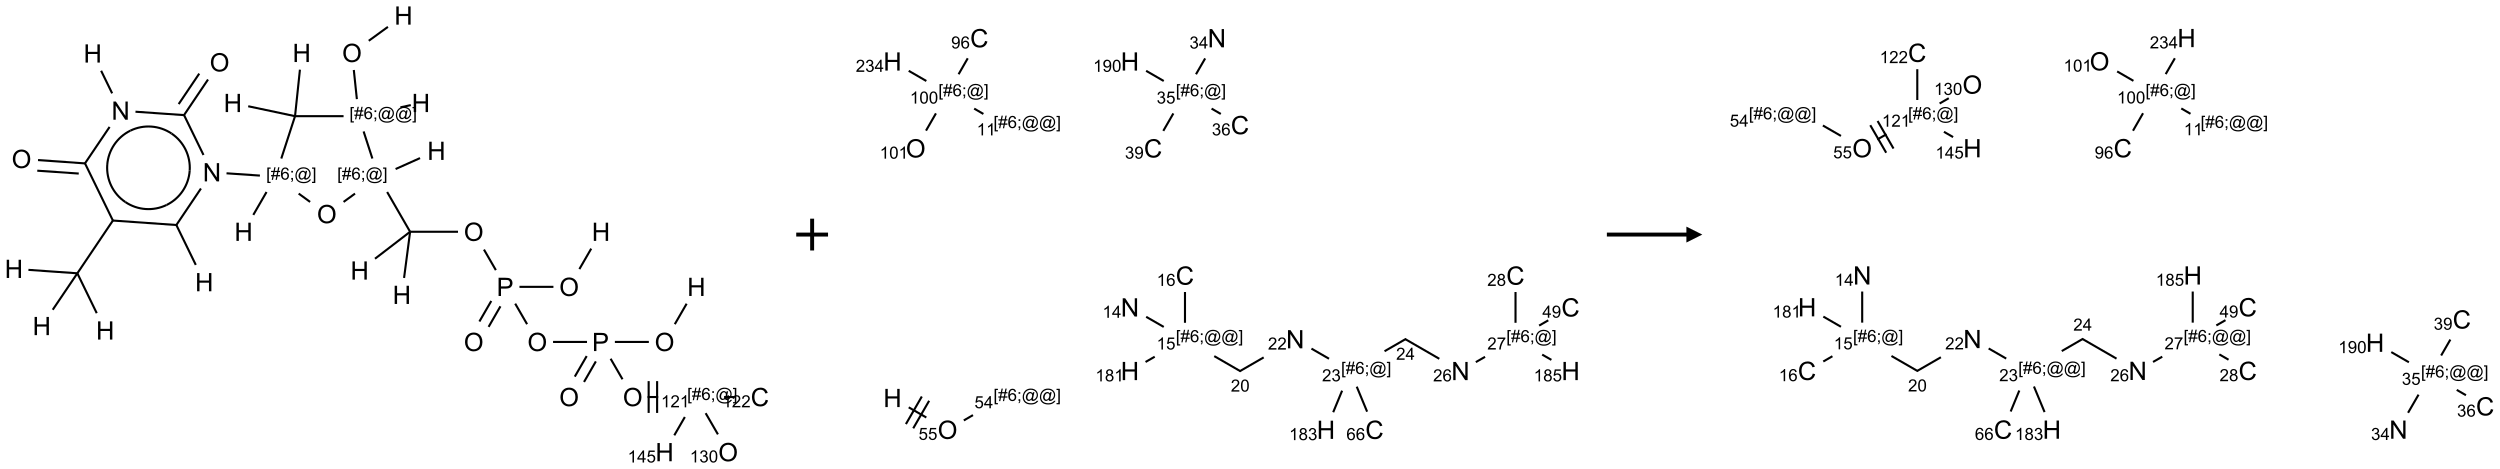 <?xml version="1.0" encoding="UTF-8"?>
<svg xmlns="http://www.w3.org/2000/svg" xmlns:xlink="http://www.w3.org/1999/xlink" width="1572" height="295" viewBox="0 0 1572 295">
<defs>
<g>
<g id="glyph-0-0">
<path d="M 2 0 L 2 -10 L 10 -10 L 10 0 Z M 2.25 -0.25 L 9.75 -0.25 L 9.75 -9.75 L 2.25 -9.75 Z M 2.25 -0.25 "/>
</g>
<g id="glyph-0-1">
<path d="M 1.281 0 L 1.281 -11.453 L 2.797 -11.453 L 2.797 -6.75 L 8.75 -6.75 L 8.75 -11.453 L 10.266 -11.453 L 10.266 0 L 8.75 0 L 8.75 -5.398 L 2.797 -5.398 L 2.797 0 Z M 1.281 0 "/>
</g>
<g id="glyph-0-2">
<path d="M 0.773 -5.578 C 0.773 -7.48 1.285 -8.969 2.305 -10.043 C 3.324 -11.117 4.645 -11.656 6.258 -11.656 C 7.316 -11.656 8.27 -11.402 9.117 -10.898 C 9.965 -10.395 10.613 -9.688 11.059 -8.785 C 11.504 -7.883 11.727 -6.855 11.727 -5.711 C 11.727 -4.551 11.492 -3.512 11.023 -2.594 C 10.555 -1.676 9.891 -0.984 9.031 -0.512 C 8.172 -0.039 7.246 0.195 6.25 0.195 C 5.172 0.195 4.207 -0.066 3.359 -0.586 C 2.512 -1.105 1.867 -1.816 1.43 -2.719 C 0.992 -3.621 0.773 -4.574 0.773 -5.578 Z M 2.336 -5.555 C 2.336 -4.176 2.707 -3.086 3.449 -2.293 C 4.191 -1.5 5.121 -1.102 6.242 -1.102 C 7.383 -1.102 8.32 -1.504 9.059 -2.305 C 9.797 -3.105 10.164 -4.246 10.164 -5.719 C 10.164 -6.652 10.008 -7.465 9.691 -8.16 C 9.375 -8.855 8.914 -9.395 8.309 -9.777 C 7.703 -10.16 7.02 -10.352 6.266 -10.352 C 5.191 -10.352 4.27 -9.984 3.496 -9.246 C 2.723 -8.508 2.336 -7.277 2.336 -5.555 Z M 2.336 -5.555 "/>
</g>
<g id="glyph-0-3">
<path d="M 1.219 0 L 1.219 -11.453 L 2.773 -11.453 L 8.789 -2.461 L 8.789 -11.453 L 10.242 -11.453 L 10.242 0 L 8.688 0 L 2.672 -9 L 2.672 0 Z M 1.219 0 "/>
</g>
<g id="glyph-0-4">
<path d="M 1.234 0 L 1.234 -11.453 L 5.555 -11.453 C 6.316 -11.453 6.895 -11.418 7.297 -11.344 C 7.859 -11.25 8.332 -11.07 8.711 -10.809 C 9.09 -10.547 9.398 -10.176 9.629 -9.703 C 9.859 -9.23 9.977 -8.707 9.977 -8.141 C 9.977 -7.168 9.668 -6.344 9.047 -5.668 C 8.426 -4.992 7.309 -4.656 5.688 -4.656 L 2.75 -4.656 L 2.75 0 Z M 2.75 -6.008 L 5.711 -6.008 C 6.691 -6.008 7.387 -6.191 7.797 -6.555 C 8.207 -6.918 8.414 -7.434 8.414 -8.094 C 8.414 -8.574 8.293 -8.984 8.051 -9.324 C 7.809 -9.664 7.488 -9.891 7.094 -10 C 6.84 -10.066 6.367 -10.102 5.68 -10.102 L 2.75 -10.102 Z M 2.75 -6.008 "/>
</g>
<g id="glyph-0-5">
<path d="M 9.406 -4.016 L 10.922 -3.633 C 10.605 -2.387 10.031 -1.438 9.207 -0.785 C 8.383 -0.133 7.371 0.195 6.18 0.195 C 4.945 0.195 3.941 -0.055 3.168 -0.559 C 2.395 -1.062 1.805 -1.789 1.402 -2.742 C 1 -3.695 0.797 -4.719 0.797 -5.812 C 0.797 -7.004 1.023 -8.047 1.48 -8.934 C 1.938 -9.82 2.586 -10.496 3.426 -10.957 C 4.266 -11.418 5.191 -11.648 6.203 -11.648 C 7.348 -11.648 8.312 -11.355 9.094 -10.773 C 9.875 -10.191 10.418 -9.371 10.727 -8.312 L 9.234 -7.961 C 8.969 -8.793 8.582 -9.402 8.078 -9.781 C 7.574 -10.16 6.938 -10.352 6.172 -10.352 C 5.293 -10.352 4.555 -10.141 3.965 -9.719 C 3.375 -9.297 2.957 -8.73 2.719 -8.02 C 2.48 -7.309 2.359 -6.574 2.359 -5.82 C 2.359 -4.848 2.5 -3.996 2.785 -3.27 C 3.07 -2.543 3.512 -2 4.109 -1.641 C 4.707 -1.281 5.355 -1.102 6.055 -1.102 C 6.902 -1.102 7.621 -1.348 8.211 -1.836 C 8.801 -2.324 9.199 -3.051 9.406 -4.016 Z M 9.406 -4.016 "/>
</g>
<g id="glyph-1-0">
<path d="M 1.332 0 L 1.332 -6.668 L 6.668 -6.668 L 6.668 0 Z M 1.5 -0.168 L 6.5 -0.168 L 6.5 -6.5 L 1.5 -6.5 Z M 1.5 -0.168 "/>
</g>
<g id="glyph-1-1">
<path d="M 0.723 2.121 L 0.723 -7.637 L 2.793 -7.637 L 2.793 -6.859 L 1.66 -6.859 L 1.66 1.344 L 2.793 1.344 L 2.793 2.121 Z M 0.723 2.121 "/>
</g>
<g id="glyph-1-2">
<path d="M 0.535 0.129 L 0.988 -2.09 L 0.109 -2.09 L 0.109 -2.863 L 1.145 -2.863 L 1.531 -4.754 L 0.109 -4.754 L 0.109 -5.531 L 1.688 -5.531 L 2.141 -7.766 L 2.922 -7.766 L 2.469 -5.531 L 4.109 -5.531 L 4.562 -7.766 L 5.348 -7.766 L 4.895 -5.531 L 5.797 -5.531 L 5.797 -4.754 L 4.738 -4.754 L 4.348 -2.863 L 5.797 -2.863 L 5.797 -2.09 L 4.191 -2.09 L 3.738 0.129 L 2.957 0.129 L 3.406 -2.09 L 1.77 -2.09 L 1.316 0.129 Z M 1.926 -2.863 L 3.562 -2.863 L 3.953 -4.754 L 2.312 -4.754 Z M 1.926 -2.863 "/>
</g>
<g id="glyph-1-3">
<path d="M 5.309 -5.766 L 4.375 -5.691 C 4.293 -6.059 4.172 -6.328 4.02 -6.496 C 3.766 -6.762 3.453 -6.895 3.082 -6.895 C 2.785 -6.895 2.523 -6.812 2.297 -6.645 C 2 -6.43 1.77 -6.117 1.598 -5.703 C 1.43 -5.289 1.34 -4.703 1.332 -3.938 C 1.559 -4.281 1.836 -4.535 2.16 -4.703 C 2.488 -4.871 2.828 -4.953 3.188 -4.953 C 3.812 -4.953 4.344 -4.723 4.785 -4.262 C 5.223 -3.801 5.441 -3.207 5.441 -2.48 C 5.441 -2 5.34 -1.555 5.133 -1.145 C 4.926 -0.73 4.641 -0.418 4.281 -0.199 C 3.922 0.02 3.512 0.129 3.051 0.129 C 2.27 0.129 1.633 -0.156 1.141 -0.73 C 0.648 -1.305 0.402 -2.254 0.402 -3.574 C 0.402 -5.051 0.672 -6.121 1.219 -6.793 C 1.695 -7.375 2.336 -7.668 3.141 -7.668 C 3.742 -7.668 4.234 -7.5 4.617 -7.16 C 5 -6.824 5.23 -6.359 5.309 -5.766 Z M 1.48 -2.473 C 1.48 -2.152 1.547 -1.844 1.684 -1.547 C 1.82 -1.25 2.016 -1.027 2.262 -0.871 C 2.508 -0.719 2.766 -0.641 3.035 -0.641 C 3.434 -0.641 3.773 -0.801 4.059 -1.121 C 4.344 -1.441 4.484 -1.875 4.484 -2.422 C 4.484 -2.949 4.344 -3.367 4.062 -3.668 C 3.781 -3.973 3.426 -4.125 3 -4.125 C 2.578 -4.125 2.219 -3.973 1.922 -3.668 C 1.625 -3.363 1.48 -2.969 1.48 -2.473 Z M 1.48 -2.473 "/>
</g>
<g id="glyph-1-4">
<path d="M 0.949 -4.465 L 0.949 -5.531 L 2.016 -5.531 L 2.016 -4.465 Z M 0.949 0 L 0.949 -1.066 L 2.016 -1.066 L 2.016 0 C 2.016 0.391 1.945 0.711 1.809 0.949 C 1.668 1.191 1.449 1.379 1.145 1.512 L 0.887 1.109 C 1.082 1.023 1.23 0.895 1.324 0.727 C 1.418 0.559 1.469 0.316 1.48 0 Z M 0.949 0 "/>
</g>
<g id="glyph-1-5">
<path d="M 6.047 -0.848 C 5.82 -0.59 5.57 -0.379 5.289 -0.223 C 5.008 -0.062 4.73 0.016 4.449 0.016 C 4.141 0.016 3.84 -0.074 3.547 -0.254 C 3.254 -0.434 3.02 -0.715 2.836 -1.09 C 2.652 -1.465 2.562 -1.875 2.562 -2.324 C 2.562 -2.875 2.703 -3.43 2.988 -3.98 C 3.27 -4.535 3.621 -4.953 4.043 -5.23 C 4.461 -5.508 4.871 -5.645 5.266 -5.645 C 5.566 -5.645 5.855 -5.566 6.129 -5.41 C 6.402 -5.25 6.641 -5.012 6.84 -4.688 L 7.016 -5.496 L 7.949 -5.496 L 7.199 -2 C 7.094 -1.516 7.043 -1.246 7.043 -1.191 C 7.043 -1.098 7.078 -1.02 7.148 -0.949 C 7.219 -0.883 7.305 -0.848 7.406 -0.848 C 7.59 -0.848 7.832 -0.953 8.129 -1.168 C 8.527 -1.445 8.84 -1.816 9.07 -2.285 C 9.301 -2.75 9.418 -3.234 9.418 -3.73 C 9.418 -4.309 9.27 -4.852 8.973 -5.355 C 8.676 -5.859 8.23 -6.262 7.645 -6.562 C 7.055 -6.863 6.406 -7.016 5.691 -7.016 C 4.879 -7.016 4.137 -6.824 3.465 -6.445 C 2.793 -6.066 2.273 -5.52 1.902 -4.809 C 1.535 -4.098 1.348 -3.34 1.348 -2.527 C 1.348 -1.676 1.535 -0.941 1.902 -0.328 C 2.273 0.285 2.809 0.742 3.508 1.035 C 4.207 1.328 4.984 1.473 5.832 1.473 C 6.742 1.473 7.504 1.32 8.121 1.016 C 8.734 0.711 9.195 0.34 9.5 -0.098 L 10.441 -0.098 C 10.266 0.266 9.961 0.637 9.531 1.016 C 9.102 1.395 8.59 1.695 7.996 1.914 C 7.402 2.133 6.688 2.246 5.848 2.246 C 5.078 2.246 4.367 2.145 3.715 1.949 C 3.066 1.75 2.512 1.453 2.051 1.055 C 1.594 0.656 1.25 0.199 1.016 -0.316 C 0.723 -0.973 0.578 -1.684 0.578 -2.441 C 0.578 -3.289 0.75 -4.098 1.098 -4.863 C 1.523 -5.805 2.125 -6.527 2.902 -7.027 C 3.684 -7.527 4.629 -7.777 5.738 -7.777 C 6.602 -7.777 7.375 -7.602 8.059 -7.246 C 8.746 -6.895 9.285 -6.371 9.684 -5.672 C 10.02 -5.07 10.188 -4.418 10.188 -3.715 C 10.188 -2.707 9.832 -1.812 9.125 -1.031 C 8.492 -0.328 7.801 0.02 7.051 0.02 C 6.812 0.02 6.617 -0.016 6.473 -0.09 C 6.324 -0.16 6.215 -0.266 6.145 -0.402 C 6.102 -0.488 6.066 -0.637 6.047 -0.848 Z M 3.527 -2.262 C 3.527 -1.785 3.641 -1.414 3.863 -1.152 C 4.09 -0.887 4.348 -0.754 4.641 -0.754 C 4.836 -0.754 5.039 -0.812 5.254 -0.93 C 5.469 -1.047 5.676 -1.219 5.871 -1.449 C 6.066 -1.676 6.23 -1.969 6.355 -2.32 C 6.48 -2.672 6.543 -3.027 6.543 -3.379 C 6.543 -3.852 6.426 -4.219 6.191 -4.48 C 5.957 -4.738 5.672 -4.871 5.332 -4.871 C 5.109 -4.871 4.902 -4.812 4.707 -4.699 C 4.512 -4.586 4.32 -4.406 4.137 -4.156 C 3.953 -3.906 3.805 -3.602 3.691 -3.246 C 3.582 -2.887 3.527 -2.559 3.527 -2.262 Z M 3.527 -2.262 "/>
</g>
<g id="glyph-1-6">
<path d="M 2.27 2.121 L 0.203 2.121 L 0.203 1.344 L 1.332 1.344 L 1.332 -6.859 L 0.203 -6.859 L 0.203 -7.637 L 2.27 -7.637 Z M 2.27 2.121 "/>
</g>
<g id="glyph-1-7">
<path d="M 3.973 0 L 3.035 0 L 3.035 -5.973 C 2.809 -5.758 2.516 -5.543 2.148 -5.328 C 1.781 -5.113 1.453 -4.953 1.16 -4.844 L 1.16 -5.75 C 1.684 -5.996 2.145 -6.297 2.535 -6.645 C 2.93 -6.996 3.207 -7.336 3.371 -7.668 L 3.973 -7.668 Z M 3.973 0 "/>
</g>
<g id="glyph-1-8">
<path d="M 5.371 -0.902 L 5.371 0 L 0.324 0 C 0.316 -0.227 0.352 -0.441 0.434 -0.652 C 0.562 -0.996 0.766 -1.332 1.051 -1.668 C 1.332 -2 1.742 -2.387 2.277 -2.824 C 3.105 -3.504 3.668 -4.043 3.957 -4.441 C 4.25 -4.84 4.395 -5.215 4.395 -5.566 C 4.395 -5.938 4.262 -6.254 3.996 -6.508 C 3.73 -6.762 3.387 -6.891 2.957 -6.891 C 2.508 -6.891 2.145 -6.754 1.875 -6.484 C 1.605 -6.215 1.469 -5.84 1.465 -5.359 L 0.5 -5.457 C 0.566 -6.176 0.812 -6.727 1.246 -7.102 C 1.676 -7.477 2.254 -7.668 2.98 -7.668 C 3.711 -7.668 4.293 -7.465 4.719 -7.059 C 5.145 -6.652 5.359 -6.148 5.359 -5.547 C 5.359 -5.242 5.297 -4.941 5.172 -4.645 C 5.047 -4.352 4.84 -4.039 4.551 -3.715 C 4.262 -3.387 3.777 -2.938 3.105 -2.371 C 2.543 -1.898 2.18 -1.578 2.02 -1.41 C 1.859 -1.242 1.73 -1.07 1.625 -0.902 Z M 5.371 -0.902 "/>
</g>
<g id="glyph-1-9">
<path d="M 3.449 0 L 3.449 -1.828 L 0.137 -1.828 L 0.137 -2.688 L 3.621 -7.637 L 4.387 -7.637 L 4.387 -2.688 L 5.418 -2.688 L 5.418 -1.828 L 4.387 -1.828 L 4.387 0 Z M 3.449 -2.688 L 3.449 -6.129 L 1.059 -2.688 Z M 3.449 -2.688 "/>
</g>
<g id="glyph-1-10">
<path d="M 0.441 -2 L 1.426 -2.082 C 1.5 -1.605 1.668 -1.242 1.934 -1.004 C 2.199 -0.762 2.52 -0.641 2.895 -0.641 C 3.348 -0.641 3.73 -0.812 4.043 -1.152 C 4.355 -1.492 4.512 -1.941 4.512 -2.504 C 4.512 -3.039 4.359 -3.461 4.059 -3.77 C 3.758 -4.078 3.367 -4.234 2.879 -4.234 C 2.578 -4.234 2.305 -4.164 2.062 -4.027 C 1.82 -3.891 1.629 -3.715 1.488 -3.496 L 0.609 -3.609 L 1.348 -7.531 L 5.145 -7.531 L 5.145 -6.637 L 2.098 -6.637 L 1.688 -4.582 C 2.145 -4.902 2.625 -5.062 3.129 -5.062 C 3.797 -5.062 4.359 -4.832 4.816 -4.371 C 5.277 -3.91 5.504 -3.312 5.504 -2.59 C 5.504 -1.898 5.305 -1.301 4.902 -0.797 C 4.41 -0.18 3.742 0.129 2.895 0.129 C 2.199 0.129 1.633 -0.062 1.195 -0.453 C 0.758 -0.844 0.504 -1.359 0.441 -2 Z M 0.441 -2 "/>
</g>
<g id="glyph-1-11">
<path d="M 0.449 -2.016 L 1.387 -2.141 C 1.492 -1.609 1.676 -1.227 1.934 -0.992 C 2.191 -0.758 2.508 -0.641 2.879 -0.641 C 3.32 -0.641 3.695 -0.793 3.996 -1.098 C 4.301 -1.402 4.453 -1.781 4.453 -2.234 C 4.453 -2.664 4.312 -3.02 4.031 -3.301 C 3.75 -3.578 3.391 -3.719 2.957 -3.719 C 2.781 -3.719 2.562 -3.684 2.297 -3.613 L 2.402 -4.438 C 2.465 -4.43 2.516 -4.426 2.551 -4.426 C 2.949 -4.426 3.312 -4.531 3.629 -4.738 C 3.949 -4.949 4.109 -5.27 4.109 -5.703 C 4.109 -6.047 3.992 -6.332 3.762 -6.559 C 3.527 -6.785 3.227 -6.895 2.859 -6.895 C 2.496 -6.895 2.191 -6.781 1.949 -6.551 C 1.707 -6.324 1.547 -5.98 1.48 -5.52 L 0.543 -5.688 C 0.656 -6.316 0.918 -6.805 1.324 -7.148 C 1.73 -7.492 2.234 -7.668 2.84 -7.668 C 3.254 -7.668 3.641 -7.578 3.988 -7.398 C 4.34 -7.219 4.609 -6.977 4.793 -6.668 C 4.98 -6.359 5.074 -6.031 5.074 -5.684 C 5.074 -5.352 4.984 -5.051 4.809 -4.781 C 4.629 -4.512 4.367 -4.297 4.02 -4.137 C 4.473 -4.031 4.824 -3.816 5.074 -3.488 C 5.324 -3.16 5.449 -2.75 5.449 -2.254 C 5.449 -1.59 5.203 -1.023 4.719 -0.559 C 4.234 -0.098 3.617 0.137 2.875 0.137 C 2.203 0.137 1.648 -0.062 1.207 -0.465 C 0.762 -0.863 0.512 -1.379 0.449 -2.016 Z M 0.449 -2.016 "/>
</g>
<g id="glyph-1-12">
<path d="M 0.441 -3.766 C 0.441 -4.668 0.535 -5.395 0.723 -5.945 C 0.906 -6.496 1.184 -6.922 1.551 -7.219 C 1.918 -7.516 2.375 -7.668 2.934 -7.668 C 3.344 -7.668 3.703 -7.586 4.012 -7.418 C 4.32 -7.254 4.574 -7.016 4.777 -6.707 C 4.977 -6.395 5.137 -6.016 5.25 -5.57 C 5.363 -5.125 5.422 -4.523 5.422 -3.766 C 5.422 -2.871 5.328 -2.148 5.145 -1.598 C 4.961 -1.047 4.688 -0.621 4.32 -0.32 C 3.953 -0.02 3.492 0.129 2.934 0.129 C 2.195 0.129 1.617 -0.133 1.199 -0.66 C 0.695 -1.297 0.441 -2.332 0.441 -3.766 Z M 1.406 -3.766 C 1.406 -2.512 1.555 -1.68 1.848 -1.262 C 2.141 -0.848 2.5 -0.641 2.934 -0.641 C 3.363 -0.641 3.727 -0.848 4.02 -1.266 C 4.312 -1.684 4.457 -2.516 4.457 -3.766 C 4.457 -5.023 4.312 -5.859 4.02 -6.27 C 3.727 -6.684 3.359 -6.891 2.922 -6.891 C 2.492 -6.891 2.148 -6.707 1.891 -6.344 C 1.566 -5.879 1.406 -5.02 1.406 -3.766 Z M 1.406 -3.766 "/>
</g>
<g id="glyph-1-13">
<path d="M 1.887 -4.141 C 1.496 -4.281 1.207 -4.484 1.02 -4.75 C 0.832 -5.016 0.738 -5.328 0.738 -5.699 C 0.738 -6.254 0.938 -6.719 1.34 -7.098 C 1.738 -7.477 2.27 -7.668 2.934 -7.668 C 3.598 -7.668 4.137 -7.473 4.543 -7.086 C 4.949 -6.699 5.152 -6.227 5.152 -5.672 C 5.152 -5.316 5.059 -5.008 4.871 -4.746 C 4.688 -4.484 4.406 -4.281 4.027 -4.141 C 4.496 -3.988 4.852 -3.742 5.098 -3.402 C 5.34 -3.062 5.465 -2.656 5.465 -2.184 C 5.465 -1.531 5.234 -0.98 4.77 -0.535 C 4.309 -0.09 3.703 0.129 2.949 0.129 C 2.195 0.129 1.586 -0.094 1.125 -0.539 C 0.664 -0.984 0.434 -1.543 0.434 -2.207 C 0.434 -2.703 0.559 -3.121 0.809 -3.457 C 1.062 -3.793 1.422 -4.02 1.887 -4.141 Z M 1.699 -5.73 C 1.699 -5.367 1.812 -5.074 2.047 -4.844 C 2.281 -4.613 2.582 -4.5 2.953 -4.5 C 3.312 -4.5 3.609 -4.613 3.84 -4.84 C 4.07 -5.066 4.188 -5.348 4.188 -5.676 C 4.188 -6.02 4.07 -6.309 3.832 -6.543 C 3.594 -6.777 3.297 -6.895 2.941 -6.895 C 2.586 -6.895 2.289 -6.781 2.051 -6.551 C 1.816 -6.324 1.699 -6.047 1.699 -5.73 Z M 1.395 -2.203 C 1.395 -1.938 1.461 -1.676 1.586 -1.426 C 1.711 -1.176 1.902 -0.984 2.152 -0.848 C 2.402 -0.711 2.672 -0.641 2.957 -0.641 C 3.406 -0.641 3.777 -0.785 4.066 -1.074 C 4.359 -1.363 4.504 -1.727 4.504 -2.172 C 4.504 -2.625 4.355 -2.996 4.055 -3.293 C 3.754 -3.586 3.379 -3.734 2.926 -3.734 C 2.484 -3.734 2.121 -3.59 1.832 -3.297 C 1.543 -3.004 1.395 -2.641 1.395 -2.203 Z M 1.395 -2.203 "/>
</g>
<g id="glyph-1-14">
<path d="M 0.504 -6.637 L 0.504 -7.535 L 5.449 -7.535 L 5.449 -6.809 C 4.961 -6.289 4.48 -5.602 4.004 -4.746 C 3.527 -3.887 3.156 -3.004 2.895 -2.098 C 2.707 -1.461 2.59 -0.762 2.535 0 L 1.574 0 C 1.582 -0.602 1.703 -1.328 1.926 -2.176 C 2.152 -3.027 2.477 -3.848 2.898 -4.637 C 3.32 -5.426 3.77 -6.094 4.246 -6.637 Z M 0.504 -6.637 "/>
</g>
<g id="glyph-1-15">
<path d="M 0.582 -1.766 L 1.484 -1.848 C 1.562 -1.426 1.707 -1.117 1.922 -0.926 C 2.137 -0.734 2.414 -0.641 2.75 -0.641 C 3.039 -0.641 3.289 -0.707 3.508 -0.84 C 3.727 -0.973 3.902 -1.148 4.043 -1.367 C 4.18 -1.586 4.297 -1.887 4.391 -2.262 C 4.484 -2.637 4.531 -3.016 4.531 -3.406 C 4.531 -3.449 4.531 -3.512 4.527 -3.594 C 4.34 -3.297 4.082 -3.055 3.758 -2.867 C 3.434 -2.68 3.082 -2.59 2.703 -2.59 C 2.07 -2.59 1.535 -2.816 1.098 -3.277 C 0.66 -3.734 0.441 -4.34 0.441 -5.09 C 0.441 -5.863 0.672 -6.484 1.129 -6.957 C 1.586 -7.43 2.156 -7.668 2.844 -7.668 C 3.34 -7.668 3.793 -7.531 4.207 -7.266 C 4.617 -7 4.93 -6.617 5.145 -6.121 C 5.355 -5.629 5.465 -4.91 5.465 -3.973 C 5.465 -2.996 5.359 -2.223 5.145 -1.645 C 4.934 -1.066 4.617 -0.625 4.199 -0.324 C 3.781 -0.02 3.293 0.129 2.73 0.129 C 2.133 0.129 1.645 -0.035 1.266 -0.367 C 0.887 -0.699 0.66 -1.164 0.582 -1.766 Z M 4.422 -5.137 C 4.422 -5.676 4.277 -6.102 3.992 -6.418 C 3.707 -6.734 3.359 -6.891 2.957 -6.891 C 2.543 -6.891 2.18 -6.719 1.871 -6.379 C 1.562 -6.039 1.406 -5.598 1.406 -5.059 C 1.406 -4.57 1.555 -4.176 1.848 -3.871 C 2.141 -3.566 2.5 -3.418 2.934 -3.418 C 3.367 -3.418 3.723 -3.57 4.004 -3.871 C 4.281 -4.176 4.422 -4.598 4.422 -5.137 Z M 4.422 -5.137 "/>
</g>
</g>
</defs>
<path fill="none" stroke-width="0.033" stroke-linecap="butt" stroke-linejoin="miter" stroke="rgb(0%, 0%, 0%)" stroke-opacity="1" stroke-miterlimit="10" d="M 5.88 0.178 L 5.579 0.397 " transform="matrix(40, 0, 0, 40, 8.715, 9.77)"/>
<path fill="none" stroke-width="0.033" stroke-linecap="butt" stroke-linejoin="miter" stroke="rgb(0%, 0%, 0%)" stroke-opacity="1" stroke-miterlimit="10" d="M 5.344 0.856 L 5.392 1.314 " transform="matrix(40, 0, 0, 40, 8.715, 9.77)"/>
<path fill="none" stroke-width="0.033" stroke-linecap="butt" stroke-linejoin="miter" stroke="rgb(0%, 0%, 0%)" stroke-opacity="1" stroke-miterlimit="10" d="M 6.077 1.443 L 6.24 1.408 " transform="matrix(40, 0, 0, 40, 8.715, 9.77)"/>
<path fill="none" stroke-width="0.033" stroke-linecap="butt" stroke-linejoin="miter" stroke="rgb(0%, 0%, 0%)" stroke-opacity="1" stroke-miterlimit="10" d="M 5.183 1.582 L 4.42 1.582 " transform="matrix(40, 0, 0, 40, 8.715, 9.77)"/>
<path fill="none" stroke-width="0.033" stroke-linecap="butt" stroke-linejoin="miter" stroke="rgb(0%, 0%, 0%)" stroke-opacity="1" stroke-miterlimit="10" d="M 4.42 1.582 L 4.497 0.851 " transform="matrix(40, 0, 0, 40, 8.715, 9.77)"/>
<path fill="none" stroke-width="0.033" stroke-linecap="butt" stroke-linejoin="miter" stroke="rgb(0%, 0%, 0%)" stroke-opacity="1" stroke-miterlimit="10" d="M 4.42 1.582 L 3.684 1.426 " transform="matrix(40, 0, 0, 40, 8.715, 9.77)"/>
<path fill="none" stroke-width="0.033" stroke-linecap="butt" stroke-linejoin="miter" stroke="rgb(0%, 0%, 0%)" stroke-opacity="1" stroke-miterlimit="10" d="M 4.42 1.582 L 4.204 2.248 " transform="matrix(40, 0, 0, 40, 8.715, 9.77)"/>
<path fill="none" stroke-width="0.033" stroke-linecap="butt" stroke-linejoin="miter" stroke="rgb(0%, 0%, 0%)" stroke-opacity="1" stroke-miterlimit="10" d="M 3.972 2.774 L 3.764 3.134 " transform="matrix(40, 0, 0, 40, 8.715, 9.77)"/>
<path fill="none" stroke-width="0.033" stroke-linecap="butt" stroke-linejoin="miter" stroke="rgb(0%, 0%, 0%)" stroke-opacity="1" stroke-miterlimit="10" d="M 3.868 2.516 L 3.343 2.48 " transform="matrix(40, 0, 0, 40, 8.715, 9.77)"/>
<path fill="none" stroke-width="0.033" stroke-linecap="butt" stroke-linejoin="miter" stroke="rgb(0%, 0%, 0%)" stroke-opacity="1" stroke-miterlimit="10" d="M 2.941 2.719 L 2.549 3.301 " transform="matrix(40, 0, 0, 40, 8.715, 9.77)"/>
<path fill="none" stroke-width="0.033" stroke-linecap="butt" stroke-linejoin="miter" stroke="rgb(0%, 0%, 0%)" stroke-opacity="1" stroke-miterlimit="10" d="M 2.55 3.284 L 2.86 3.92 " transform="matrix(40, 0, 0, 40, 8.715, 9.77)"/>
<path fill="none" stroke-width="0.033" stroke-linecap="butt" stroke-linejoin="miter" stroke="rgb(0%, 0%, 0%)" stroke-opacity="1" stroke-miterlimit="10" d="M 2.554 3.293 L 1.547 3.222 " transform="matrix(40, 0, 0, 40, 8.715, 9.77)"/>
<path fill="none" stroke-width="0.033" stroke-linecap="butt" stroke-linejoin="miter" stroke="rgb(0%, 0%, 0%)" stroke-opacity="1" stroke-miterlimit="10" d="M 1.562 3.215 L 0.998 4.052 " transform="matrix(40, 0, 0, 40, 8.715, 9.77)"/>
<path fill="none" stroke-width="0.033" stroke-linecap="butt" stroke-linejoin="miter" stroke="rgb(0%, 0%, 0%)" stroke-opacity="1" stroke-miterlimit="10" d="M 0.998 4.052 L 1.303 4.679 " transform="matrix(40, 0, 0, 40, 8.715, 9.77)"/>
<path fill="none" stroke-width="0.033" stroke-linecap="butt" stroke-linejoin="miter" stroke="rgb(0%, 0%, 0%)" stroke-opacity="1" stroke-miterlimit="10" d="M 0.998 4.052 L 0.229 3.998 " transform="matrix(40, 0, 0, 40, 8.715, 9.77)"/>
<path fill="none" stroke-width="0.033" stroke-linecap="butt" stroke-linejoin="miter" stroke="rgb(0%, 0%, 0%)" stroke-opacity="1" stroke-miterlimit="10" d="M 0.998 4.052 L 0.611 4.625 " transform="matrix(40, 0, 0, 40, 8.715, 9.77)"/>
<path fill="none" stroke-width="0.033" stroke-linecap="butt" stroke-linejoin="miter" stroke="rgb(0%, 0%, 0%)" stroke-opacity="1" stroke-miterlimit="10" d="M 1.557 3.223 L 1.114 2.315 " transform="matrix(40, 0, 0, 40, 8.715, 9.77)"/>
<path fill="none" stroke-width="0.033" stroke-linecap="butt" stroke-linejoin="miter" stroke="rgb(0%, 0%, 0%)" stroke-opacity="1" stroke-miterlimit="10" d="M 1.128 2.325 L 0.38 2.272 " transform="matrix(40, 0, 0, 40, 8.715, 9.77)"/>
<path fill="none" stroke-width="0.033" stroke-linecap="butt" stroke-linejoin="miter" stroke="rgb(0%, 0%, 0%)" stroke-opacity="1" stroke-miterlimit="10" d="M 1.02 2.484 L 0.368 2.439 " transform="matrix(40, 0, 0, 40, 8.715, 9.77)"/>
<path fill="none" stroke-width="0.033" stroke-linecap="butt" stroke-linejoin="miter" stroke="rgb(0%, 0%, 0%)" stroke-opacity="1" stroke-miterlimit="10" d="M 1.118 2.324 L 1.505 1.751 " transform="matrix(40, 0, 0, 40, 8.715, 9.77)"/>
<path fill="none" stroke-width="0.033" stroke-linecap="butt" stroke-linejoin="miter" stroke="rgb(0%, 0%, 0%)" stroke-opacity="1" stroke-miterlimit="10" d="M 1.545 1.223 L 1.372 0.868 " transform="matrix(40, 0, 0, 40, 8.715, 9.77)"/>
<path fill="none" stroke-width="0.033" stroke-linecap="butt" stroke-linejoin="miter" stroke="rgb(0%, 0%, 0%)" stroke-opacity="1" stroke-miterlimit="10" d="M 1.912 1.512 L 2.685 1.566 " transform="matrix(40, 0, 0, 40, 8.715, 9.77)"/>
<path fill="none" stroke-width="0.033" stroke-linecap="butt" stroke-linejoin="miter" stroke="rgb(0%, 0%, 0%)" stroke-opacity="1" stroke-miterlimit="10" d="M 2.671 1.556 L 2.981 2.192 " transform="matrix(40, 0, 0, 40, 8.715, 9.77)"/>
<path fill="none" stroke-width="0.033" stroke-linecap="butt" stroke-linejoin="miter" stroke="rgb(0%, 0%, 0%)" stroke-opacity="1" stroke-miterlimit="10" d="M 2.675 1.565 L 3.052 1.006 " transform="matrix(40, 0, 0, 40, 8.715, 9.77)"/>
<path fill="none" stroke-width="0.033" stroke-linecap="butt" stroke-linejoin="miter" stroke="rgb(0%, 0%, 0%)" stroke-opacity="1" stroke-miterlimit="10" d="M 2.591 1.392 L 2.914 0.913 " transform="matrix(40, 0, 0, 40, 8.715, 9.77)"/>
<path fill="none" stroke-width="0.033" stroke-linecap="butt" stroke-linejoin="miter" stroke="rgb(0%, 0%, 0%)" stroke-opacity="1" stroke-miterlimit="10" d="M 4.477 2.799 L 4.657 2.93 " transform="matrix(40, 0, 0, 40, 8.715, 9.77)"/>
<path fill="none" stroke-width="0.033" stroke-linecap="butt" stroke-linejoin="miter" stroke="rgb(0%, 0%, 0%)" stroke-opacity="1" stroke-miterlimit="10" d="M 5.183 2.93 L 5.363 2.799 " transform="matrix(40, 0, 0, 40, 8.715, 9.77)"/>
<path fill="none" stroke-width="0.033" stroke-linecap="butt" stroke-linejoin="miter" stroke="rgb(0%, 0%, 0%)" stroke-opacity="1" stroke-miterlimit="10" d="M 5.636 2.248 L 5.498 1.822 " transform="matrix(40, 0, 0, 40, 8.715, 9.77)"/>
<path fill="none" stroke-width="0.033" stroke-linecap="butt" stroke-linejoin="miter" stroke="rgb(0%, 0%, 0%)" stroke-opacity="1" stroke-miterlimit="10" d="M 6.001 2.413 L 6.385 2.241 " transform="matrix(40, 0, 0, 40, 8.715, 9.77)"/>
<path fill="none" stroke-width="0.033" stroke-linecap="butt" stroke-linejoin="miter" stroke="rgb(0%, 0%, 0%)" stroke-opacity="1" stroke-miterlimit="10" d="M 5.868 2.774 L 6.229 3.399 " transform="matrix(40, 0, 0, 40, 8.715, 9.77)"/>
<path fill="none" stroke-width="0.033" stroke-linecap="butt" stroke-linejoin="miter" stroke="rgb(0%, 0%, 0%)" stroke-opacity="1" stroke-miterlimit="10" d="M 6.229 3.399 L 6.134 4.125 " transform="matrix(40, 0, 0, 40, 8.715, 9.77)"/>
<path fill="none" stroke-width="0.033" stroke-linecap="butt" stroke-linejoin="miter" stroke="rgb(0%, 0%, 0%)" stroke-opacity="1" stroke-miterlimit="10" d="M 6.229 3.399 L 5.677 3.823 " transform="matrix(40, 0, 0, 40, 8.715, 9.77)"/>
<path fill="none" stroke-width="0.033" stroke-linecap="butt" stroke-linejoin="miter" stroke="rgb(0%, 0%, 0%)" stroke-opacity="1" stroke-miterlimit="10" d="M 6.229 3.399 L 6.982 3.399 " transform="matrix(40, 0, 0, 40, 8.715, 9.77)"/>
<path fill="none" stroke-width="0.033" stroke-linecap="butt" stroke-linejoin="miter" stroke="rgb(0%, 0%, 0%)" stroke-opacity="1" stroke-miterlimit="10" d="M 7.39 3.679 L 7.577 4.002 " transform="matrix(40, 0, 0, 40, 8.715, 9.77)"/>
<path fill="none" stroke-width="0.033" stroke-linecap="butt" stroke-linejoin="miter" stroke="rgb(0%, 0%, 0%)" stroke-opacity="1" stroke-miterlimit="10" d="M 7.505 4.487 L 7.318 4.81 " transform="matrix(40, 0, 0, 40, 8.715, 9.77)"/>
<path fill="none" stroke-width="0.033" stroke-linecap="butt" stroke-linejoin="miter" stroke="rgb(0%, 0%, 0%)" stroke-opacity="1" stroke-miterlimit="10" d="M 7.649 4.571 L 7.463 4.894 " transform="matrix(40, 0, 0, 40, 8.715, 9.77)"/>
<path fill="none" stroke-width="0.033" stroke-linecap="butt" stroke-linejoin="miter" stroke="rgb(0%, 0%, 0%)" stroke-opacity="1" stroke-miterlimit="10" d="M 7.948 4.265 L 8.482 4.265 " transform="matrix(40, 0, 0, 40, 8.715, 9.77)"/>
<path fill="none" stroke-width="0.033" stroke-linecap="butt" stroke-linejoin="miter" stroke="rgb(0%, 0%, 0%)" stroke-opacity="1" stroke-miterlimit="10" d="M 8.89 3.986 L 9.076 3.664 " transform="matrix(40, 0, 0, 40, 8.715, 9.77)"/>
<path fill="none" stroke-width="0.033" stroke-linecap="butt" stroke-linejoin="miter" stroke="rgb(0%, 0%, 0%)" stroke-opacity="1" stroke-miterlimit="10" d="M 7.881 4.529 L 8.068 4.852 " transform="matrix(40, 0, 0, 40, 8.715, 9.77)"/>
<path fill="none" stroke-width="0.033" stroke-linecap="butt" stroke-linejoin="miter" stroke="rgb(0%, 0%, 0%)" stroke-opacity="1" stroke-miterlimit="10" d="M 8.476 5.131 L 9.01 5.131 " transform="matrix(40, 0, 0, 40, 8.715, 9.77)"/>
<path fill="none" stroke-width="0.033" stroke-linecap="butt" stroke-linejoin="miter" stroke="rgb(0%, 0%, 0%)" stroke-opacity="1" stroke-miterlimit="10" d="M 9.005 5.353 L 8.818 5.676 " transform="matrix(40, 0, 0, 40, 8.715, 9.77)"/>
<path fill="none" stroke-width="0.033" stroke-linecap="butt" stroke-linejoin="miter" stroke="rgb(0%, 0%, 0%)" stroke-opacity="1" stroke-miterlimit="10" d="M 9.149 5.437 L 8.963 5.76 " transform="matrix(40, 0, 0, 40, 8.715, 9.77)"/>
<path fill="none" stroke-width="0.033" stroke-linecap="butt" stroke-linejoin="miter" stroke="rgb(0%, 0%, 0%)" stroke-opacity="1" stroke-miterlimit="10" d="M 9.448 5.131 L 9.982 5.131 " transform="matrix(40, 0, 0, 40, 8.715, 9.77)"/>
<path fill="none" stroke-width="0.033" stroke-linecap="butt" stroke-linejoin="miter" stroke="rgb(0%, 0%, 0%)" stroke-opacity="1" stroke-miterlimit="10" d="M 10.39 4.852 L 10.576 4.53 " transform="matrix(40, 0, 0, 40, 8.715, 9.77)"/>
<path fill="none" stroke-width="0.033" stroke-linecap="butt" stroke-linejoin="miter" stroke="rgb(0%, 0%, 0%)" stroke-opacity="1" stroke-miterlimit="10" d="M 9.381 5.395 L 9.568 5.718 " transform="matrix(40, 0, 0, 40, 8.715, 9.77)"/>
<path fill="none" stroke-width="0.033" stroke-linecap="butt" stroke-linejoin="miter" stroke="rgb(0%, 0%, 0%)" stroke-opacity="1" stroke-miterlimit="10" d="M 9.962 5.997 L 10.129 5.997 " transform="matrix(40, 0, 0, 40, 8.715, 9.77)"/>
<path fill="none" stroke-width="0.033" stroke-linecap="butt" stroke-linejoin="miter" stroke="rgb(0%, 0%, 0%)" stroke-opacity="1" stroke-miterlimit="10" d="M 10.112 6.247 L 10.112 5.747 " transform="matrix(40, 0, 0, 40, 8.715, 9.77)"/>
<path fill="none" stroke-width="0.033" stroke-linecap="butt" stroke-linejoin="miter" stroke="rgb(0%, 0%, 0%)" stroke-opacity="1" stroke-miterlimit="10" d="M 9.979 6.247 L 9.979 5.747 " transform="matrix(40, 0, 0, 40, 8.715, 9.77)"/>
<path fill="none" stroke-width="0.033" stroke-linecap="butt" stroke-linejoin="miter" stroke="rgb(0%, 0%, 0%)" stroke-opacity="1" stroke-miterlimit="10" d="M 10.548 6.311 L 10.382 6.599 " transform="matrix(40, 0, 0, 40, 8.715, 9.77)"/>
<path fill="none" stroke-width="0.033" stroke-linecap="butt" stroke-linejoin="miter" stroke="rgb(0%, 0%, 0%)" stroke-opacity="1" stroke-miterlimit="10" d="M 11.165 5.997 L 11.332 5.997 " transform="matrix(40, 0, 0, 40, 8.715, 9.77)"/>
<path fill="none" stroke-width="0.033" stroke-linecap="butt" stroke-linejoin="miter" stroke="rgb(0%, 0%, 0%)" stroke-opacity="1" stroke-miterlimit="10" d="M 10.875 6.251 L 11.068 6.584 " transform="matrix(40, 0, 0, 40, 8.715, 9.77)"/>
<path fill="none" stroke-width="0.033" stroke-linecap="butt" stroke-linejoin="miter" stroke="rgb(0%, 0%, 0%)" stroke-opacity="1" stroke-miterlimit="10" d="M 2.764 2.439 C 2.748 2.671 2.609 2.876 2.401 2.978 " transform="matrix(40, 0, 0, 40, 8.715, 9.77)"/>
<path fill="none" stroke-width="0.033" stroke-linecap="butt" stroke-linejoin="miter" stroke="rgb(0%, 0%, 0%)" stroke-opacity="1" stroke-miterlimit="10" d="M 2.479 1.855 C 2.672 1.985 2.78 2.208 2.764 2.439 " transform="matrix(40, 0, 0, 40, 8.715, 9.77)"/>
<path fill="none" stroke-width="0.033" stroke-linecap="butt" stroke-linejoin="miter" stroke="rgb(0%, 0%, 0%)" stroke-opacity="1" stroke-miterlimit="10" d="M 1.831 1.81 C 2.04 1.708 2.287 1.726 2.479 1.855 " transform="matrix(40, 0, 0, 40, 8.715, 9.77)"/>
<path fill="none" stroke-width="0.033" stroke-linecap="butt" stroke-linejoin="miter" stroke="rgb(0%, 0%, 0%)" stroke-opacity="1" stroke-miterlimit="10" d="M 1.468 2.349 C 1.484 2.117 1.623 1.912 1.831 1.81 " transform="matrix(40, 0, 0, 40, 8.715, 9.77)"/>
<path fill="none" stroke-width="0.033" stroke-linecap="butt" stroke-linejoin="miter" stroke="rgb(0%, 0%, 0%)" stroke-opacity="1" stroke-miterlimit="10" d="M 1.753 2.932 C 1.56 2.803 1.452 2.58 1.468 2.349 " transform="matrix(40, 0, 0, 40, 8.715, 9.77)"/>
<path fill="none" stroke-width="0.033" stroke-linecap="butt" stroke-linejoin="miter" stroke="rgb(0%, 0%, 0%)" stroke-opacity="1" stroke-miterlimit="10" d="M 2.401 2.978 C 2.192 3.079 1.945 3.062 1.753 2.932 " transform="matrix(40, 0, 0, 40, 8.715, 9.77)"/>
<g fill="rgb(0%, 0%, 0%)" fill-opacity="1">
<use xlink:href="#glyph-0-1" x="247.926" y="15.496"/>
</g>
<g fill="rgb(0%, 0%, 0%)" fill-opacity="1">
<use xlink:href="#glyph-0-2" x="215.09" y="39.012"/>
</g>
<g fill="rgb(0%, 0%, 0%)" fill-opacity="1">
<use xlink:href="#glyph-1-1" x="219.73" y="74.914"/>
<use xlink:href="#glyph-1-2" x="222.694" y="74.914"/>
<use xlink:href="#glyph-1-3" x="228.626" y="74.914"/>
<use xlink:href="#glyph-1-4" x="234.559" y="74.914"/>
<use xlink:href="#glyph-1-5" x="237.522" y="74.914"/>
<use xlink:href="#glyph-1-5" x="248.35" y="74.914"/>
<use xlink:href="#glyph-1-6" x="259.178" y="74.914"/>
</g>
<g fill="rgb(0%, 0%, 0%)" fill-opacity="1">
<use xlink:href="#glyph-0-1" x="258.871" y="70.473"/>
</g>
<g fill="rgb(0%, 0%, 0%)" fill-opacity="1">
<use xlink:href="#glyph-0-1" x="183.926" y="39.008"/>
</g>
<g fill="rgb(0%, 0%, 0%)" fill-opacity="1">
<use xlink:href="#glyph-0-1" x="140.621" y="70.473"/>
</g>
<g fill="rgb(0%, 0%, 0%)" fill-opacity="1">
<use xlink:href="#glyph-1-1" x="167.371" y="112.957"/>
<use xlink:href="#glyph-1-2" x="170.335" y="112.957"/>
<use xlink:href="#glyph-1-3" x="176.267" y="112.957"/>
<use xlink:href="#glyph-1-4" x="182.199" y="112.957"/>
<use xlink:href="#glyph-1-5" x="185.163" y="112.957"/>
<use xlink:href="#glyph-1-6" x="195.991" y="112.957"/>
</g>
<g fill="rgb(0%, 0%, 0%)" fill-opacity="1">
<use xlink:href="#glyph-0-1" x="147.387" y="151.473"/>
</g>
<g fill="rgb(0%, 0%, 0%)" fill-opacity="1">
<use xlink:href="#glyph-0-3" x="127.527" y="114.043"/>
</g>
<g fill="rgb(0%, 0%, 0%)" fill-opacity="1">
<use xlink:href="#glyph-0-1" x="122.648" y="183.156"/>
</g>
<g fill="rgb(0%, 0%, 0%)" fill-opacity="1">
<use xlink:href="#glyph-0-1" x="60.379" y="213.527"/>
</g>
<g fill="rgb(0%, 0%, 0%)" fill-opacity="1">
<use xlink:href="#glyph-0-1" x="2.941" y="174.785"/>
</g>
<g fill="rgb(0%, 0%, 0%)" fill-opacity="1">
<use xlink:href="#glyph-0-1" x="20.477" y="210.734"/>
</g>
<g fill="rgb(0%, 0%, 0%)" fill-opacity="1">
<use xlink:href="#glyph-0-2" x="7.297" y="105.676"/>
</g>
<g fill="rgb(0%, 0%, 0%)" fill-opacity="1">
<use xlink:href="#glyph-0-3" x="70.09" y="75.301"/>
</g>
<g fill="rgb(0%, 0%, 0%)" fill-opacity="1">
<use xlink:href="#glyph-0-1" x="52.512" y="39.348"/>
</g>
<g fill="rgb(0%, 0%, 0%)" fill-opacity="1">
<use xlink:href="#glyph-0-2" x="131.84" y="44.934"/>
</g>
<g fill="rgb(0%, 0%, 0%)" fill-opacity="1">
<use xlink:href="#glyph-0-2" x="199.27" y="140.348"/>
</g>
<g fill="rgb(0%, 0%, 0%)" fill-opacity="1">
<use xlink:href="#glyph-1-1" x="212.051" y="112.957"/>
<use xlink:href="#glyph-1-2" x="215.014" y="112.957"/>
<use xlink:href="#glyph-1-3" x="220.947" y="112.957"/>
<use xlink:href="#glyph-1-4" x="226.879" y="112.957"/>
<use xlink:href="#glyph-1-5" x="229.842" y="112.957"/>
<use xlink:href="#glyph-1-6" x="240.671" y="112.957"/>
</g>
<g fill="rgb(0%, 0%, 0%)" fill-opacity="1">
<use xlink:href="#glyph-0-1" x="268.648" y="100.562"/>
</g>
<g fill="rgb(0%, 0%, 0%)" fill-opacity="1">
<use xlink:href="#glyph-0-1" x="246.887" y="191.129"/>
</g>
<g fill="rgb(0%, 0%, 0%)" fill-opacity="1">
<use xlink:href="#glyph-0-1" x="220.371" y="175.824"/>
</g>
<g fill="rgb(0%, 0%, 0%)" fill-opacity="1">
<use xlink:href="#glyph-0-2" x="291.629" y="151.477"/>
</g>
<g fill="rgb(0%, 0%, 0%)" fill-opacity="1">
<use xlink:href="#glyph-0-4" x="312.273" y="186.113"/>
</g>
<g fill="rgb(0%, 0%, 0%)" fill-opacity="1">
<use xlink:href="#glyph-0-2" x="291.629" y="220.758"/>
</g>
<g fill="rgb(0%, 0%, 0%)" fill-opacity="1">
<use xlink:href="#glyph-0-2" x="351.629" y="186.117"/>
</g>
<g fill="rgb(0%, 0%, 0%)" fill-opacity="1">
<use xlink:href="#glyph-0-1" x="372.105" y="151.473"/>
</g>
<g fill="rgb(0%, 0%, 0%)" fill-opacity="1">
<use xlink:href="#glyph-0-2" x="331.629" y="220.758"/>
</g>
<g fill="rgb(0%, 0%, 0%)" fill-opacity="1">
<use xlink:href="#glyph-0-4" x="372.273" y="220.754"/>
</g>
<g fill="rgb(0%, 0%, 0%)" fill-opacity="1">
<use xlink:href="#glyph-0-2" x="351.629" y="255.398"/>
</g>
<g fill="rgb(0%, 0%, 0%)" fill-opacity="1">
<use xlink:href="#glyph-0-2" x="411.629" y="220.758"/>
</g>
<g fill="rgb(0%, 0%, 0%)" fill-opacity="1">
<use xlink:href="#glyph-0-1" x="432.105" y="186.113"/>
</g>
<g fill="rgb(0%, 0%, 0%)" fill-opacity="1">
<use xlink:href="#glyph-0-2" x="391.629" y="255.398"/>
</g>
<g fill="rgb(0%, 0%, 0%)" fill-opacity="1">
<use xlink:href="#glyph-1-1" x="432.09" y="251.52"/>
<use xlink:href="#glyph-1-2" x="435.053" y="251.52"/>
<use xlink:href="#glyph-1-3" x="440.986" y="251.52"/>
<use xlink:href="#glyph-1-4" x="446.918" y="251.52"/>
<use xlink:href="#glyph-1-5" x="449.882" y="251.52"/>
<use xlink:href="#glyph-1-6" x="460.71" y="251.52"/>
</g>
<g fill="rgb(0%, 0%, 0%)" fill-opacity="1">
<use xlink:href="#glyph-1-7" x="415.645" y="256.148"/>
<use xlink:href="#glyph-1-8" x="421.577" y="256.148"/>
<use xlink:href="#glyph-1-7" x="427.509" y="256.148"/>
</g>
<g fill="rgb(0%, 0%, 0%)" fill-opacity="1">
<use xlink:href="#glyph-0-1" x="412.105" y="290.035"/>
</g>
<g fill="rgb(0%, 0%, 0%)" fill-opacity="1">
<use xlink:href="#glyph-1-7" x="394.684" y="290.828"/>
<use xlink:href="#glyph-1-9" x="400.616" y="290.828"/>
<use xlink:href="#glyph-1-10" x="406.548" y="290.828"/>
</g>
<g fill="rgb(0%, 0%, 0%)" fill-opacity="1">
<use xlink:href="#glyph-0-5" x="472.02" y="255.395"/>
</g>
<g fill="rgb(0%, 0%, 0%)" fill-opacity="1">
<use xlink:href="#glyph-1-7" x="454.246" y="256.148"/>
<use xlink:href="#glyph-1-8" x="460.178" y="256.148"/>
<use xlink:href="#glyph-1-8" x="466.111" y="256.148"/>
</g>
<g fill="rgb(0%, 0%, 0%)" fill-opacity="1">
<use xlink:href="#glyph-0-2" x="451.629" y="290.039"/>
</g>
<g fill="rgb(0%, 0%, 0%)" fill-opacity="1">
<use xlink:href="#glyph-1-7" x="433.781" y="290.789"/>
<use xlink:href="#glyph-1-11" x="439.714" y="290.789"/>
<use xlink:href="#glyph-1-12" x="445.646" y="290.789"/>
</g>
<path fill="none" stroke-width="0.062" stroke-linecap="butt" stroke-linejoin="miter" stroke="rgb(0%, 0%, 0%)" stroke-opacity="1" stroke-miterlimit="10" d="M 0 0 L 0.5 0 M 0.25 -0.25 L 0.25 0.25 " transform="matrix(40, 0, 0, 40, 500.672, 147.5)"/>
<path fill="none" stroke-width="0.033" stroke-linecap="butt" stroke-linejoin="miter" stroke="rgb(0%, 0%, 0%)" stroke-opacity="1" stroke-miterlimit="10" d="M 0.255 5.803 L 0.532 5.963 " transform="matrix(40, 0, 0, 40, 561.199, 24.014)"/>
<path fill="none" stroke-width="0.033" stroke-linecap="butt" stroke-linejoin="miter" stroke="rgb(0%, 0%, 0%)" stroke-opacity="1" stroke-miterlimit="10" d="M 0.326 6.133 L 0.576 5.7 " transform="matrix(40, 0, 0, 40, 561.199, 24.014)"/>
<path fill="none" stroke-width="0.033" stroke-linecap="butt" stroke-linejoin="miter" stroke="rgb(0%, 0%, 0%)" stroke-opacity="1" stroke-miterlimit="10" d="M 0.211 6.066 L 0.461 5.633 " transform="matrix(40, 0, 0, 40, 561.199, 24.014)"/>
<path fill="none" stroke-width="0.033" stroke-linecap="butt" stroke-linejoin="miter" stroke="rgb(0%, 0%, 0%)" stroke-opacity="1" stroke-miterlimit="10" d="M 1.121 6.009 L 1.265 5.925 " transform="matrix(40, 0, 0, 40, 561.199, 24.014)"/>
<path fill="none" stroke-width="0.033" stroke-linecap="butt" stroke-linejoin="miter" stroke="rgb(0%, 0%, 0%)" stroke-opacity="1" stroke-miterlimit="10" d="M 9.794 3.99 L 9.794 4.474 " transform="matrix(40, 0, 0, 40, 561.199, 24.014)"/>
<path fill="none" stroke-width="0.033" stroke-linecap="butt" stroke-linejoin="miter" stroke="rgb(0%, 0%, 0%)" stroke-opacity="1" stroke-miterlimit="10" d="M 10.213 4.974 L 10.358 5.057 " transform="matrix(40, 0, 0, 40, 561.199, 24.014)"/>
<path fill="none" stroke-width="0.033" stroke-linecap="butt" stroke-linejoin="miter" stroke="rgb(0%, 0%, 0%)" stroke-opacity="1" stroke-miterlimit="10" d="M 9.315 5.009 L 9.17 5.092 " transform="matrix(40, 0, 0, 40, 561.199, 24.014)"/>
<path fill="none" stroke-width="0.033" stroke-linecap="butt" stroke-linejoin="miter" stroke="rgb(0%, 0%, 0%)" stroke-opacity="1" stroke-miterlimit="10" d="M 8.596 5.04 L 8.054 4.727 " transform="matrix(40, 0, 0, 40, 561.199, 24.014)"/>
<path fill="none" stroke-width="0.033" stroke-linecap="butt" stroke-linejoin="miter" stroke="rgb(0%, 0%, 0%)" stroke-opacity="1" stroke-miterlimit="10" d="M 8.071 4.727 L 7.735 4.921 " transform="matrix(40, 0, 0, 40, 561.199, 24.014)"/>
<path fill="none" stroke-width="0.033" stroke-linecap="butt" stroke-linejoin="miter" stroke="rgb(0%, 0%, 0%)" stroke-opacity="1" stroke-miterlimit="10" d="M 7.068 5.541 L 6.928 5.88 " transform="matrix(40, 0, 0, 40, 561.199, 24.014)"/>
<path fill="none" stroke-width="0.033" stroke-linecap="butt" stroke-linejoin="miter" stroke="rgb(0%, 0%, 0%)" stroke-opacity="1" stroke-miterlimit="10" d="M 6.862 5.039 L 6.586 4.88 " transform="matrix(40, 0, 0, 40, 561.199, 24.014)"/>
<path fill="none" stroke-width="0.033" stroke-linecap="butt" stroke-linejoin="miter" stroke="rgb(0%, 0%, 0%)" stroke-opacity="1" stroke-miterlimit="10" d="M 5.835 5.018 L 5.456 5.237 " transform="matrix(40, 0, 0, 40, 561.199, 24.014)"/>
<path fill="none" stroke-width="0.033" stroke-linecap="butt" stroke-linejoin="miter" stroke="rgb(0%, 0%, 0%)" stroke-opacity="1" stroke-miterlimit="10" d="M 5.472 5.237 L 5.058 4.998 " transform="matrix(40, 0, 0, 40, 561.199, 24.014)"/>
<path fill="none" stroke-width="0.033" stroke-linecap="butt" stroke-linejoin="miter" stroke="rgb(0%, 0%, 0%)" stroke-opacity="1" stroke-miterlimit="10" d="M 4.598 4.474 L 4.598 3.99 " transform="matrix(40, 0, 0, 40, 561.199, 24.014)"/>
<path fill="none" stroke-width="0.033" stroke-linecap="butt" stroke-linejoin="miter" stroke="rgb(0%, 0%, 0%)" stroke-opacity="1" stroke-miterlimit="10" d="M 4.122 5.007 L 3.978 5.09 " transform="matrix(40, 0, 0, 40, 561.199, 24.014)"/>
<path fill="none" stroke-width="0.033" stroke-linecap="butt" stroke-linejoin="miter" stroke="rgb(0%, 0%, 0%)" stroke-opacity="1" stroke-miterlimit="10" d="M 4.264 4.539 L 3.988 4.38 " transform="matrix(40, 0, 0, 40, 561.199, 24.014)"/>
<path fill="none" stroke-width="0.033" stroke-linecap="butt" stroke-linejoin="miter" stroke="rgb(0%, 0%, 0%)" stroke-opacity="1" stroke-miterlimit="10" d="M 7.298 5.478 L 7.461 5.871 " transform="matrix(40, 0, 0, 40, 561.199, 24.014)"/>
<path fill="none" stroke-width="0.033" stroke-linecap="butt" stroke-linejoin="miter" stroke="rgb(0%, 0%, 0%)" stroke-opacity="1" stroke-miterlimit="10" d="M 10.165 4.518 L 10.309 4.435 " transform="matrix(40, 0, 0, 40, 561.199, 24.014)"/>
<path fill="none" stroke-width="0.033" stroke-linecap="butt" stroke-linejoin="miter" stroke="rgb(0%, 0%, 0%)" stroke-opacity="1" stroke-miterlimit="10" d="M 0.527 1.453 L 0.683 1.182 " transform="matrix(40, 0, 0, 40, 561.199, 24.014)"/>
<path fill="none" stroke-width="0.033" stroke-linecap="butt" stroke-linejoin="miter" stroke="rgb(0%, 0%, 0%)" stroke-opacity="1" stroke-miterlimit="10" d="M 1.284 1.107 L 1.429 1.191 " transform="matrix(40, 0, 0, 40, 561.199, 24.014)"/>
<path fill="none" stroke-width="0.033" stroke-linecap="butt" stroke-linejoin="miter" stroke="rgb(0%, 0%, 0%)" stroke-opacity="1" stroke-miterlimit="10" d="M 0.532 0.673 L 0.255 0.513 " transform="matrix(40, 0, 0, 40, 561.199, 24.014)"/>
<path fill="none" stroke-width="0.033" stroke-linecap="butt" stroke-linejoin="miter" stroke="rgb(0%, 0%, 0%)" stroke-opacity="1" stroke-miterlimit="10" d="M 1.039 0.567 L 1.183 0.316 " transform="matrix(40, 0, 0, 40, 561.199, 24.014)"/>
<path fill="none" stroke-width="0.033" stroke-linecap="butt" stroke-linejoin="miter" stroke="rgb(0%, 0%, 0%)" stroke-opacity="1" stroke-miterlimit="10" d="M 4.257 1.457 L 4.415 1.183 " transform="matrix(40, 0, 0, 40, 561.199, 24.014)"/>
<path fill="none" stroke-width="0.033" stroke-linecap="butt" stroke-linejoin="miter" stroke="rgb(0%, 0%, 0%)" stroke-opacity="1" stroke-miterlimit="10" d="M 5.016 1.107 L 5.161 1.191 " transform="matrix(40, 0, 0, 40, 561.199, 24.014)"/>
<path fill="none" stroke-width="0.033" stroke-linecap="butt" stroke-linejoin="miter" stroke="rgb(0%, 0%, 0%)" stroke-opacity="1" stroke-miterlimit="10" d="M 4.264 0.673 L 3.987 0.513 " transform="matrix(40, 0, 0, 40, 561.199, 24.014)"/>
<path fill="none" stroke-width="0.033" stroke-linecap="butt" stroke-linejoin="miter" stroke="rgb(0%, 0%, 0%)" stroke-opacity="1" stroke-miterlimit="10" d="M 4.771 0.567 L 4.915 0.318 " transform="matrix(40, 0, 0, 40, 561.199, 24.014)"/>
<g fill="rgb(0%, 0%, 0%)" fill-opacity="1">
<use xlink:href="#glyph-0-1" x="555.426" y="255.977"/>
</g>
<g fill="rgb(0%, 0%, 0%)" fill-opacity="1">
<use xlink:href="#glyph-0-2" x="589.59" y="275.98"/>
</g>
<g fill="rgb(0%, 0%, 0%)" fill-opacity="1">
<use xlink:href="#glyph-1-10" x="577.59" y="276.598"/>
<use xlink:href="#glyph-1-10" x="583.522" y="276.598"/>
</g>
<g fill="rgb(0%, 0%, 0%)" fill-opacity="1">
<use xlink:href="#glyph-1-1" x="624.691" y="252.102"/>
<use xlink:href="#glyph-1-2" x="627.655" y="252.102"/>
<use xlink:href="#glyph-1-3" x="633.587" y="252.102"/>
<use xlink:href="#glyph-1-4" x="639.52" y="252.102"/>
<use xlink:href="#glyph-1-5" x="642.483" y="252.102"/>
<use xlink:href="#glyph-1-5" x="653.311" y="252.102"/>
<use xlink:href="#glyph-1-6" x="664.139" y="252.102"/>
</g>
<g fill="rgb(0%, 0%, 0%)" fill-opacity="1">
<use xlink:href="#glyph-1-10" x="612.734" y="256.699"/>
<use xlink:href="#glyph-1-9" x="618.667" y="256.699"/>
</g>
<g fill="rgb(0%, 0%, 0%)" fill-opacity="1">
<use xlink:href="#glyph-0-5" x="947.109" y="179.023"/>
</g>
<g fill="rgb(0%, 0%, 0%)" fill-opacity="1">
<use xlink:href="#glyph-1-8" x="935.18" y="179.777"/>
<use xlink:href="#glyph-1-13" x="941.112" y="179.777"/>
</g>
<g fill="rgb(0%, 0%, 0%)" fill-opacity="1">
<use xlink:href="#glyph-1-1" x="947.18" y="215.148"/>
<use xlink:href="#glyph-1-2" x="950.143" y="215.148"/>
<use xlink:href="#glyph-1-3" x="956.076" y="215.148"/>
<use xlink:href="#glyph-1-4" x="962.008" y="215.148"/>
<use xlink:href="#glyph-1-5" x="964.971" y="215.148"/>
<use xlink:href="#glyph-1-6" x="975.799" y="215.148"/>
</g>
<g fill="rgb(0%, 0%, 0%)" fill-opacity="1">
<use xlink:href="#glyph-1-8" x="935.195" y="219.777"/>
<use xlink:href="#glyph-1-14" x="941.128" y="219.777"/>
</g>
<g fill="rgb(0%, 0%, 0%)" fill-opacity="1">
<use xlink:href="#glyph-0-1" x="981.836" y="239.023"/>
</g>
<g fill="rgb(0%, 0%, 0%)" fill-opacity="1">
<use xlink:href="#glyph-1-7" x="964.414" y="239.816"/>
<use xlink:href="#glyph-1-13" x="970.346" y="239.816"/>
<use xlink:href="#glyph-1-10" x="976.279" y="239.816"/>
</g>
<g fill="rgb(0%, 0%, 0%)" fill-opacity="1">
<use xlink:href="#glyph-0-3" x="912.598" y="239.023"/>
</g>
<g fill="rgb(0%, 0%, 0%)" fill-opacity="1">
<use xlink:href="#glyph-1-8" x="901.109" y="239.816"/>
<use xlink:href="#glyph-1-3" x="907.042" y="239.816"/>
</g>
<g fill="rgb(0%, 0%, 0%)" fill-opacity="1">
<use xlink:href="#glyph-1-8" x="877.855" y="226.25"/>
<use xlink:href="#glyph-1-9" x="883.788" y="226.25"/>
</g>
<g fill="rgb(0%, 0%, 0%)" fill-opacity="1">
<use xlink:href="#glyph-1-1" x="843.258" y="235.148"/>
<use xlink:href="#glyph-1-2" x="846.221" y="235.148"/>
<use xlink:href="#glyph-1-3" x="852.154" y="235.148"/>
<use xlink:href="#glyph-1-4" x="858.086" y="235.148"/>
<use xlink:href="#glyph-1-5" x="861.049" y="235.148"/>
<use xlink:href="#glyph-1-6" x="871.878" y="235.148"/>
</g>
<g fill="rgb(0%, 0%, 0%)" fill-opacity="1">
<use xlink:href="#glyph-1-8" x="831.27" y="239.777"/>
<use xlink:href="#glyph-1-11" x="837.202" y="239.777"/>
</g>
<g fill="rgb(0%, 0%, 0%)" fill-opacity="1">
<use xlink:href="#glyph-0-1" x="827.965" y="275.977"/>
</g>
<g fill="rgb(0%, 0%, 0%)" fill-opacity="1">
<use xlink:href="#glyph-1-7" x="810.598" y="276.77"/>
<use xlink:href="#glyph-1-13" x="816.53" y="276.77"/>
<use xlink:href="#glyph-1-11" x="822.462" y="276.77"/>
</g>
<g fill="rgb(0%, 0%, 0%)" fill-opacity="1">
<use xlink:href="#glyph-0-3" x="808.676" y="219.023"/>
</g>
<g fill="rgb(0%, 0%, 0%)" fill-opacity="1">
<use xlink:href="#glyph-1-8" x="797.258" y="219.816"/>
<use xlink:href="#glyph-1-8" x="803.19" y="219.816"/>
</g>
<g fill="rgb(0%, 0%, 0%)" fill-opacity="1">
<use xlink:href="#glyph-1-8" x="773.93" y="246.25"/>
<use xlink:href="#glyph-1-12" x="779.862" y="246.25"/>
</g>
<g fill="rgb(0%, 0%, 0%)" fill-opacity="1">
<use xlink:href="#glyph-1-1" x="739.336" y="215.148"/>
<use xlink:href="#glyph-1-2" x="742.299" y="215.148"/>
<use xlink:href="#glyph-1-3" x="748.232" y="215.148"/>
<use xlink:href="#glyph-1-4" x="754.164" y="215.148"/>
<use xlink:href="#glyph-1-5" x="757.128" y="215.148"/>
<use xlink:href="#glyph-1-5" x="767.956" y="215.148"/>
<use xlink:href="#glyph-1-6" x="778.784" y="215.148"/>
</g>
<g fill="rgb(0%, 0%, 0%)" fill-opacity="1">
<use xlink:href="#glyph-1-7" x="727.289" y="219.777"/>
<use xlink:href="#glyph-1-10" x="733.221" y="219.777"/>
</g>
<g fill="rgb(0%, 0%, 0%)" fill-opacity="1">
<use xlink:href="#glyph-0-5" x="739.266" y="179.023"/>
</g>
<g fill="rgb(0%, 0%, 0%)" fill-opacity="1">
<use xlink:href="#glyph-1-7" x="727.352" y="179.777"/>
<use xlink:href="#glyph-1-3" x="733.284" y="179.777"/>
</g>
<g fill="rgb(0%, 0%, 0%)" fill-opacity="1">
<use xlink:href="#glyph-0-1" x="704.707" y="239.023"/>
</g>
<g fill="rgb(0%, 0%, 0%)" fill-opacity="1">
<use xlink:href="#glyph-1-7" x="688.816" y="239.816"/>
<use xlink:href="#glyph-1-13" x="694.749" y="239.816"/>
<use xlink:href="#glyph-1-7" x="700.681" y="239.816"/>
</g>
<g fill="rgb(0%, 0%, 0%)" fill-opacity="1">
<use xlink:href="#glyph-0-3" x="704.75" y="199.023"/>
</g>
<g fill="rgb(0%, 0%, 0%)" fill-opacity="1">
<use xlink:href="#glyph-1-7" x="693.285" y="199.816"/>
<use xlink:href="#glyph-1-9" x="699.217" y="199.816"/>
</g>
<g fill="rgb(0%, 0%, 0%)" fill-opacity="1">
<use xlink:href="#glyph-0-5" x="858.496" y="275.977"/>
</g>
<g fill="rgb(0%, 0%, 0%)" fill-opacity="1">
<use xlink:href="#glyph-1-3" x="846.582" y="276.73"/>
<use xlink:href="#glyph-1-3" x="852.514" y="276.73"/>
</g>
<g fill="rgb(0%, 0%, 0%)" fill-opacity="1">
<use xlink:href="#glyph-0-5" x="981.75" y="199.023"/>
</g>
<g fill="rgb(0%, 0%, 0%)" fill-opacity="1">
<use xlink:href="#glyph-1-9" x="969.816" y="199.777"/>
<use xlink:href="#glyph-1-15" x="975.749" y="199.777"/>
</g>
<g fill="rgb(0%, 0%, 0%)" fill-opacity="1">
<use xlink:href="#glyph-0-2" x="569.59" y="99.027"/>
</g>
<g fill="rgb(0%, 0%, 0%)" fill-opacity="1">
<use xlink:href="#glyph-1-7" x="553.191" y="99.777"/>
<use xlink:href="#glyph-1-12" x="559.124" y="99.777"/>
<use xlink:href="#glyph-1-7" x="565.056" y="99.777"/>
</g>
<g fill="rgb(0%, 0%, 0%)" fill-opacity="1">
<use xlink:href="#glyph-1-1" x="590.051" y="60.508"/>
<use xlink:href="#glyph-1-2" x="593.014" y="60.508"/>
<use xlink:href="#glyph-1-3" x="598.947" y="60.508"/>
<use xlink:href="#glyph-1-4" x="604.879" y="60.508"/>
<use xlink:href="#glyph-1-5" x="607.842" y="60.508"/>
<use xlink:href="#glyph-1-6" x="618.671" y="60.508"/>
</g>
<g fill="rgb(0%, 0%, 0%)" fill-opacity="1">
<use xlink:href="#glyph-1-7" x="572.156" y="65.137"/>
<use xlink:href="#glyph-1-12" x="578.089" y="65.137"/>
<use xlink:href="#glyph-1-12" x="584.021" y="65.137"/>
</g>
<g fill="rgb(0%, 0%, 0%)" fill-opacity="1">
<use xlink:href="#glyph-1-1" x="624.691" y="80.508"/>
<use xlink:href="#glyph-1-2" x="627.655" y="80.508"/>
<use xlink:href="#glyph-1-3" x="633.587" y="80.508"/>
<use xlink:href="#glyph-1-4" x="639.52" y="80.508"/>
<use xlink:href="#glyph-1-5" x="642.483" y="80.508"/>
<use xlink:href="#glyph-1-5" x="653.311" y="80.508"/>
<use xlink:href="#glyph-1-6" x="664.139" y="80.508"/>
</g>
<g fill="rgb(0%, 0%, 0%)" fill-opacity="1">
<use xlink:href="#glyph-1-7" x="614.176" y="85.137"/>
<use xlink:href="#glyph-1-7" x="620.108" y="85.137"/>
</g>
<g fill="rgb(0%, 0%, 0%)" fill-opacity="1">
<use xlink:href="#glyph-0-1" x="555.426" y="44.383"/>
</g>
<g fill="rgb(0%, 0%, 0%)" fill-opacity="1">
<use xlink:href="#glyph-1-8" x="538.094" y="45.176"/>
<use xlink:href="#glyph-1-11" x="544.026" y="45.176"/>
<use xlink:href="#glyph-1-9" x="549.958" y="45.176"/>
</g>
<g fill="rgb(0%, 0%, 0%)" fill-opacity="1">
<use xlink:href="#glyph-0-5" x="609.98" y="29.742"/>
</g>
<g fill="rgb(0%, 0%, 0%)" fill-opacity="1">
<use xlink:href="#glyph-1-15" x="598.066" y="30.496"/>
<use xlink:href="#glyph-1-3" x="603.999" y="30.496"/>
</g>
<g fill="rgb(0%, 0%, 0%)" fill-opacity="1">
<use xlink:href="#glyph-0-5" x="719.266" y="99.023"/>
</g>
<g fill="rgb(0%, 0%, 0%)" fill-opacity="1">
<use xlink:href="#glyph-1-11" x="707.332" y="99.777"/>
<use xlink:href="#glyph-1-15" x="713.264" y="99.777"/>
</g>
<g fill="rgb(0%, 0%, 0%)" fill-opacity="1">
<use xlink:href="#glyph-1-1" x="739.336" y="60.508"/>
<use xlink:href="#glyph-1-2" x="742.299" y="60.508"/>
<use xlink:href="#glyph-1-3" x="748.232" y="60.508"/>
<use xlink:href="#glyph-1-4" x="754.164" y="60.508"/>
<use xlink:href="#glyph-1-5" x="757.128" y="60.508"/>
<use xlink:href="#glyph-1-6" x="767.956" y="60.508"/>
</g>
<g fill="rgb(0%, 0%, 0%)" fill-opacity="1">
<use xlink:href="#glyph-1-11" x="727.289" y="65.137"/>
<use xlink:href="#glyph-1-10" x="733.221" y="65.137"/>
</g>
<g fill="rgb(0%, 0%, 0%)" fill-opacity="1">
<use xlink:href="#glyph-0-5" x="773.906" y="84.383"/>
</g>
<g fill="rgb(0%, 0%, 0%)" fill-opacity="1">
<use xlink:href="#glyph-1-11" x="761.992" y="85.137"/>
<use xlink:href="#glyph-1-3" x="767.924" y="85.137"/>
</g>
<g fill="rgb(0%, 0%, 0%)" fill-opacity="1">
<use xlink:href="#glyph-0-1" x="704.707" y="44.383"/>
</g>
<g fill="rgb(0%, 0%, 0%)" fill-opacity="1">
<use xlink:href="#glyph-1-7" x="687.367" y="45.176"/>
<use xlink:href="#glyph-1-15" x="693.299" y="45.176"/>
<use xlink:href="#glyph-1-12" x="699.232" y="45.176"/>
</g>
<g fill="rgb(0%, 0%, 0%)" fill-opacity="1">
<use xlink:href="#glyph-0-3" x="759.395" y="29.742"/>
</g>
<g fill="rgb(0%, 0%, 0%)" fill-opacity="1">
<use xlink:href="#glyph-1-11" x="747.93" y="30.535"/>
<use xlink:href="#glyph-1-9" x="753.862" y="30.535"/>
</g>
<path fill-rule="nonzero" fill="rgb(0%, 0%, 0%)" fill-opacity="1" d="M 1010.402 148.75 L 1060.402 148.75 L 1060.402 152.5 L 1070.402 147.5 L 1060.402 142.5 L 1060.402 146.25 L 1010.402 146.25 "/>
<path fill="none" stroke-width="0.033" stroke-linecap="butt" stroke-linejoin="miter" stroke="rgb(0%, 0%, 0%)" stroke-opacity="1" stroke-miterlimit="10" d="M 0.866 3.985 L 0.866 4.474 " transform="matrix(40, 0, 0, 40, 1136.309, 23.916)"/>
<path fill="none" stroke-width="0.033" stroke-linecap="butt" stroke-linejoin="miter" stroke="rgb(0%, 0%, 0%)" stroke-opacity="1" stroke-miterlimit="10" d="M 0.398 5.002 L 0.254 5.085 " transform="matrix(40, 0, 0, 40, 1136.309, 23.916)"/>
<path fill="none" stroke-width="0.033" stroke-linecap="butt" stroke-linejoin="miter" stroke="rgb(0%, 0%, 0%)" stroke-opacity="1" stroke-miterlimit="10" d="M 0.532 4.539 L 0.255 4.379 " transform="matrix(40, 0, 0, 40, 1136.309, 23.916)"/>
<path fill="none" stroke-width="0.033" stroke-linecap="butt" stroke-linejoin="miter" stroke="rgb(0%, 0%, 0%)" stroke-opacity="1" stroke-miterlimit="10" d="M 1.326 4.998 L 1.74 5.237 " transform="matrix(40, 0, 0, 40, 1136.309, 23.916)"/>
<path fill="none" stroke-width="0.033" stroke-linecap="butt" stroke-linejoin="miter" stroke="rgb(0%, 0%, 0%)" stroke-opacity="1" stroke-miterlimit="10" d="M 1.724 5.237 L 2.103 5.018 " transform="matrix(40, 0, 0, 40, 1136.309, 23.916)"/>
<path fill="none" stroke-width="0.033" stroke-linecap="butt" stroke-linejoin="miter" stroke="rgb(0%, 0%, 0%)" stroke-opacity="1" stroke-miterlimit="10" d="M 2.854 4.88 L 3.13 5.039 " transform="matrix(40, 0, 0, 40, 1136.309, 23.916)"/>
<path fill="none" stroke-width="0.033" stroke-linecap="butt" stroke-linejoin="miter" stroke="rgb(0%, 0%, 0%)" stroke-opacity="1" stroke-miterlimit="10" d="M 3.566 5.478 L 3.733 5.88 " transform="matrix(40, 0, 0, 40, 1136.309, 23.916)"/>
<path fill="none" stroke-width="0.033" stroke-linecap="butt" stroke-linejoin="miter" stroke="rgb(0%, 0%, 0%)" stroke-opacity="1" stroke-miterlimit="10" d="M 4.003 4.921 L 4.338 4.727 " transform="matrix(40, 0, 0, 40, 1136.309, 23.916)"/>
<path fill="none" stroke-width="0.033" stroke-linecap="butt" stroke-linejoin="miter" stroke="rgb(0%, 0%, 0%)" stroke-opacity="1" stroke-miterlimit="10" d="M 4.322 4.727 L 4.864 5.04 " transform="matrix(40, 0, 0, 40, 1136.309, 23.916)"/>
<path fill="none" stroke-width="0.033" stroke-linecap="butt" stroke-linejoin="miter" stroke="rgb(0%, 0%, 0%)" stroke-opacity="1" stroke-miterlimit="10" d="M 5.438 5.092 L 5.583 5.009 " transform="matrix(40, 0, 0, 40, 1136.309, 23.916)"/>
<path fill="none" stroke-width="0.033" stroke-linecap="butt" stroke-linejoin="miter" stroke="rgb(0%, 0%, 0%)" stroke-opacity="1" stroke-miterlimit="10" d="M 6.062 4.474 L 6.062 3.985 " transform="matrix(40, 0, 0, 40, 1136.309, 23.916)"/>
<path fill="none" stroke-width="0.033" stroke-linecap="butt" stroke-linejoin="miter" stroke="rgb(0%, 0%, 0%)" stroke-opacity="1" stroke-miterlimit="10" d="M 6.48 4.973 L 6.625 5.057 " transform="matrix(40, 0, 0, 40, 1136.309, 23.916)"/>
<path fill="none" stroke-width="0.033" stroke-linecap="butt" stroke-linejoin="miter" stroke="rgb(0%, 0%, 0%)" stroke-opacity="1" stroke-miterlimit="10" d="M 6.433 4.518 L 6.577 4.435 " transform="matrix(40, 0, 0, 40, 1136.309, 23.916)"/>
<path fill="none" stroke-width="0.033" stroke-linecap="butt" stroke-linejoin="miter" stroke="rgb(0%, 0%, 0%)" stroke-opacity="1" stroke-miterlimit="10" d="M 3.336 5.541 L 3.2 5.871 " transform="matrix(40, 0, 0, 40, 1136.309, 23.916)"/>
<path fill="none" stroke-width="0.033" stroke-linecap="butt" stroke-linejoin="miter" stroke="rgb(0%, 0%, 0%)" stroke-opacity="1" stroke-miterlimit="10" d="M 9.447 5.891 L 9.612 5.606 " transform="matrix(40, 0, 0, 40, 1136.309, 23.916)"/>
<path fill="none" stroke-width="0.033" stroke-linecap="butt" stroke-linejoin="miter" stroke="rgb(0%, 0%, 0%)" stroke-opacity="1" stroke-miterlimit="10" d="M 10.212 5.531 L 10.357 5.615 " transform="matrix(40, 0, 0, 40, 1136.309, 23.916)"/>
<path fill="none" stroke-width="0.033" stroke-linecap="butt" stroke-linejoin="miter" stroke="rgb(0%, 0%, 0%)" stroke-opacity="1" stroke-miterlimit="10" d="M 9.46 5.097 L 9.183 4.937 " transform="matrix(40, 0, 0, 40, 1136.309, 23.916)"/>
<path fill="none" stroke-width="0.033" stroke-linecap="butt" stroke-linejoin="miter" stroke="rgb(0%, 0%, 0%)" stroke-opacity="1" stroke-miterlimit="10" d="M 9.967 4.991 L 10.112 4.74 " transform="matrix(40, 0, 0, 40, 1136.309, 23.916)"/>
<path fill="none" stroke-width="0.033" stroke-linecap="butt" stroke-linejoin="miter" stroke="rgb(0%, 0%, 0%)" stroke-opacity="1" stroke-miterlimit="10" d="M 0.532 1.539 L 0.248 1.375 " transform="matrix(40, 0, 0, 40, 1136.309, 23.916)"/>
<path fill="none" stroke-width="0.033" stroke-linecap="butt" stroke-linejoin="miter" stroke="rgb(0%, 0%, 0%)" stroke-opacity="1" stroke-miterlimit="10" d="M 1.103 1.595 L 1.248 1.512 " transform="matrix(40, 0, 0, 40, 1136.309, 23.916)"/>
<path fill="none" stroke-width="0.033" stroke-linecap="butt" stroke-linejoin="miter" stroke="rgb(0%, 0%, 0%)" stroke-opacity="1" stroke-miterlimit="10" d="M 1.358 1.737 L 1.108 1.304 " transform="matrix(40, 0, 0, 40, 1136.309, 23.916)"/>
<path fill="none" stroke-width="0.033" stroke-linecap="butt" stroke-linejoin="miter" stroke="rgb(0%, 0%, 0%)" stroke-opacity="1" stroke-miterlimit="10" d="M 1.243 1.803 L 0.993 1.37 " transform="matrix(40, 0, 0, 40, 1136.309, 23.916)"/>
<path fill="none" stroke-width="0.033" stroke-linecap="butt" stroke-linejoin="miter" stroke="rgb(0%, 0%, 0%)" stroke-opacity="1" stroke-miterlimit="10" d="M 2.151 1.474 L 2.295 1.557 " transform="matrix(40, 0, 0, 40, 1136.309, 23.916)"/>
<path fill="none" stroke-width="0.033" stroke-linecap="butt" stroke-linejoin="miter" stroke="rgb(0%, 0%, 0%)" stroke-opacity="1" stroke-miterlimit="10" d="M 1.732 0.974 L 1.732 0.49 " transform="matrix(40, 0, 0, 40, 1136.309, 23.916)"/>
<path fill="none" stroke-width="0.033" stroke-linecap="butt" stroke-linejoin="miter" stroke="rgb(0%, 0%, 0%)" stroke-opacity="1" stroke-miterlimit="10" d="M 2.083 1.029 L 2.227 0.946 " transform="matrix(40, 0, 0, 40, 1136.309, 23.916)"/>
<path fill="none" stroke-width="0.033" stroke-linecap="butt" stroke-linejoin="miter" stroke="rgb(0%, 0%, 0%)" stroke-opacity="1" stroke-miterlimit="10" d="M 5.123 1.457 L 5.281 1.182 " transform="matrix(40, 0, 0, 40, 1136.309, 23.916)"/>
<path fill="none" stroke-width="0.033" stroke-linecap="butt" stroke-linejoin="miter" stroke="rgb(0%, 0%, 0%)" stroke-opacity="1" stroke-miterlimit="10" d="M 5.882 1.107 L 6.027 1.191 " transform="matrix(40, 0, 0, 40, 1136.309, 23.916)"/>
<path fill="none" stroke-width="0.033" stroke-linecap="butt" stroke-linejoin="miter" stroke="rgb(0%, 0%, 0%)" stroke-opacity="1" stroke-miterlimit="10" d="M 5.13 0.673 L 4.874 0.525 " transform="matrix(40, 0, 0, 40, 1136.309, 23.916)"/>
<path fill="none" stroke-width="0.033" stroke-linecap="butt" stroke-linejoin="miter" stroke="rgb(0%, 0%, 0%)" stroke-opacity="1" stroke-miterlimit="10" d="M 5.637 0.567 L 5.781 0.318 " transform="matrix(40, 0, 0, 40, 1136.309, 23.916)"/>
<g fill="rgb(0%, 0%, 0%)" fill-opacity="1">
<use xlink:href="#glyph-0-3" x="1165.219" y="178.926"/>
</g>
<g fill="rgb(0%, 0%, 0%)" fill-opacity="1">
<use xlink:href="#glyph-1-7" x="1153.754" y="179.719"/>
<use xlink:href="#glyph-1-9" x="1159.686" y="179.719"/>
</g>
<g fill="rgb(0%, 0%, 0%)" fill-opacity="1">
<use xlink:href="#glyph-1-1" x="1165.16" y="215.051"/>
<use xlink:href="#glyph-1-2" x="1168.124" y="215.051"/>
<use xlink:href="#glyph-1-3" x="1174.056" y="215.051"/>
<use xlink:href="#glyph-1-4" x="1179.988" y="215.051"/>
<use xlink:href="#glyph-1-5" x="1182.952" y="215.051"/>
<use xlink:href="#glyph-1-6" x="1193.78" y="215.051"/>
</g>
<g fill="rgb(0%, 0%, 0%)" fill-opacity="1">
<use xlink:href="#glyph-1-7" x="1153.113" y="219.68"/>
<use xlink:href="#glyph-1-10" x="1159.046" y="219.68"/>
</g>
<g fill="rgb(0%, 0%, 0%)" fill-opacity="1">
<use xlink:href="#glyph-0-5" x="1130.449" y="238.926"/>
</g>
<g fill="rgb(0%, 0%, 0%)" fill-opacity="1">
<use xlink:href="#glyph-1-7" x="1118.535" y="239.68"/>
<use xlink:href="#glyph-1-3" x="1124.467" y="239.68"/>
</g>
<g fill="rgb(0%, 0%, 0%)" fill-opacity="1">
<use xlink:href="#glyph-0-1" x="1130.535" y="198.926"/>
</g>
<g fill="rgb(0%, 0%, 0%)" fill-opacity="1">
<use xlink:href="#glyph-1-7" x="1114.645" y="199.719"/>
<use xlink:href="#glyph-1-13" x="1120.577" y="199.719"/>
<use xlink:href="#glyph-1-7" x="1126.509" y="199.719"/>
</g>
<g fill="rgb(0%, 0%, 0%)" fill-opacity="1">
<use xlink:href="#glyph-1-8" x="1199.758" y="246.152"/>
<use xlink:href="#glyph-1-12" x="1205.69" y="246.152"/>
</g>
<g fill="rgb(0%, 0%, 0%)" fill-opacity="1">
<use xlink:href="#glyph-0-3" x="1234.504" y="218.926"/>
</g>
<g fill="rgb(0%, 0%, 0%)" fill-opacity="1">
<use xlink:href="#glyph-1-8" x="1223.086" y="219.719"/>
<use xlink:href="#glyph-1-8" x="1229.018" y="219.719"/>
</g>
<g fill="rgb(0%, 0%, 0%)" fill-opacity="1">
<use xlink:href="#glyph-1-1" x="1269.086" y="235.051"/>
<use xlink:href="#glyph-1-2" x="1272.049" y="235.051"/>
<use xlink:href="#glyph-1-3" x="1277.982" y="235.051"/>
<use xlink:href="#glyph-1-4" x="1283.914" y="235.051"/>
<use xlink:href="#glyph-1-5" x="1286.878" y="235.051"/>
<use xlink:href="#glyph-1-5" x="1297.706" y="235.051"/>
<use xlink:href="#glyph-1-6" x="1308.534" y="235.051"/>
</g>
<g fill="rgb(0%, 0%, 0%)" fill-opacity="1">
<use xlink:href="#glyph-1-8" x="1257.098" y="239.68"/>
<use xlink:href="#glyph-1-11" x="1263.03" y="239.68"/>
</g>
<g fill="rgb(0%, 0%, 0%)" fill-opacity="1">
<use xlink:href="#glyph-0-1" x="1284.406" y="275.879"/>
</g>
<g fill="rgb(0%, 0%, 0%)" fill-opacity="1">
<use xlink:href="#glyph-1-7" x="1267.039" y="276.672"/>
<use xlink:href="#glyph-1-13" x="1272.971" y="276.672"/>
<use xlink:href="#glyph-1-11" x="1278.904" y="276.672"/>
</g>
<g fill="rgb(0%, 0%, 0%)" fill-opacity="1">
<use xlink:href="#glyph-1-8" x="1303.684" y="207.906"/>
<use xlink:href="#glyph-1-9" x="1309.616" y="207.906"/>
</g>
<g fill="rgb(0%, 0%, 0%)" fill-opacity="1">
<use xlink:href="#glyph-0-3" x="1338.426" y="238.926"/>
</g>
<g fill="rgb(0%, 0%, 0%)" fill-opacity="1">
<use xlink:href="#glyph-1-8" x="1326.938" y="239.719"/>
<use xlink:href="#glyph-1-3" x="1332.87" y="239.719"/>
</g>
<g fill="rgb(0%, 0%, 0%)" fill-opacity="1">
<use xlink:href="#glyph-1-1" x="1373.008" y="215.051"/>
<use xlink:href="#glyph-1-2" x="1375.971" y="215.051"/>
<use xlink:href="#glyph-1-3" x="1381.904" y="215.051"/>
<use xlink:href="#glyph-1-4" x="1387.836" y="215.051"/>
<use xlink:href="#glyph-1-5" x="1390.799" y="215.051"/>
<use xlink:href="#glyph-1-5" x="1401.628" y="215.051"/>
<use xlink:href="#glyph-1-6" x="1412.456" y="215.051"/>
</g>
<g fill="rgb(0%, 0%, 0%)" fill-opacity="1">
<use xlink:href="#glyph-1-8" x="1361.02" y="219.68"/>
<use xlink:href="#glyph-1-14" x="1366.952" y="219.68"/>
</g>
<g fill="rgb(0%, 0%, 0%)" fill-opacity="1">
<use xlink:href="#glyph-0-1" x="1373.023" y="178.926"/>
</g>
<g fill="rgb(0%, 0%, 0%)" fill-opacity="1">
<use xlink:href="#glyph-1-7" x="1355.598" y="179.719"/>
<use xlink:href="#glyph-1-13" x="1361.53" y="179.719"/>
<use xlink:href="#glyph-1-10" x="1367.462" y="179.719"/>
</g>
<g fill="rgb(0%, 0%, 0%)" fill-opacity="1">
<use xlink:href="#glyph-0-5" x="1407.578" y="238.926"/>
</g>
<g fill="rgb(0%, 0%, 0%)" fill-opacity="1">
<use xlink:href="#glyph-1-8" x="1395.645" y="239.68"/>
<use xlink:href="#glyph-1-13" x="1401.577" y="239.68"/>
</g>
<g fill="rgb(0%, 0%, 0%)" fill-opacity="1">
<use xlink:href="#glyph-0-5" x="1407.578" y="198.926"/>
</g>
<g fill="rgb(0%, 0%, 0%)" fill-opacity="1">
<use xlink:href="#glyph-1-9" x="1395.645" y="199.68"/>
<use xlink:href="#glyph-1-15" x="1401.577" y="199.68"/>
</g>
<g fill="rgb(0%, 0%, 0%)" fill-opacity="1">
<use xlink:href="#glyph-0-5" x="1253.707" y="275.879"/>
</g>
<g fill="rgb(0%, 0%, 0%)" fill-opacity="1">
<use xlink:href="#glyph-1-3" x="1241.793" y="276.633"/>
<use xlink:href="#glyph-1-3" x="1247.725" y="276.633"/>
</g>
<g fill="rgb(0%, 0%, 0%)" fill-opacity="1">
<use xlink:href="#glyph-0-3" x="1502.348" y="275.879"/>
</g>
<g fill="rgb(0%, 0%, 0%)" fill-opacity="1">
<use xlink:href="#glyph-1-11" x="1490.883" y="276.672"/>
<use xlink:href="#glyph-1-9" x="1496.815" y="276.672"/>
</g>
<g fill="rgb(0%, 0%, 0%)" fill-opacity="1">
<use xlink:href="#glyph-1-1" x="1522.289" y="237.363"/>
<use xlink:href="#glyph-1-2" x="1525.253" y="237.363"/>
<use xlink:href="#glyph-1-3" x="1531.185" y="237.363"/>
<use xlink:href="#glyph-1-4" x="1537.117" y="237.363"/>
<use xlink:href="#glyph-1-5" x="1540.081" y="237.363"/>
<use xlink:href="#glyph-1-5" x="1550.909" y="237.363"/>
<use xlink:href="#glyph-1-6" x="1561.737" y="237.363"/>
</g>
<g fill="rgb(0%, 0%, 0%)" fill-opacity="1">
<use xlink:href="#glyph-1-11" x="1510.242" y="241.992"/>
<use xlink:href="#glyph-1-10" x="1516.174" y="241.992"/>
</g>
<g fill="rgb(0%, 0%, 0%)" fill-opacity="1">
<use xlink:href="#glyph-0-5" x="1556.859" y="261.238"/>
</g>
<g fill="rgb(0%, 0%, 0%)" fill-opacity="1">
<use xlink:href="#glyph-1-11" x="1544.949" y="261.992"/>
<use xlink:href="#glyph-1-3" x="1550.882" y="261.992"/>
</g>
<g fill="rgb(0%, 0%, 0%)" fill-opacity="1">
<use xlink:href="#glyph-0-1" x="1487.664" y="221.238"/>
</g>
<g fill="rgb(0%, 0%, 0%)" fill-opacity="1">
<use xlink:href="#glyph-1-7" x="1470.324" y="222.031"/>
<use xlink:href="#glyph-1-15" x="1476.257" y="222.031"/>
<use xlink:href="#glyph-1-12" x="1482.189" y="222.031"/>
</g>
<g fill="rgb(0%, 0%, 0%)" fill-opacity="1">
<use xlink:href="#glyph-0-5" x="1542.219" y="206.598"/>
</g>
<g fill="rgb(0%, 0%, 0%)" fill-opacity="1">
<use xlink:href="#glyph-1-11" x="1530.285" y="207.352"/>
<use xlink:href="#glyph-1-15" x="1536.217" y="207.352"/>
</g>
<g fill="rgb(0%, 0%, 0%)" fill-opacity="1">
<use xlink:href="#glyph-0-2" x="1164.699" y="98.93"/>
</g>
<g fill="rgb(0%, 0%, 0%)" fill-opacity="1">
<use xlink:href="#glyph-1-10" x="1152.699" y="99.547"/>
<use xlink:href="#glyph-1-10" x="1158.632" y="99.547"/>
</g>
<g fill="rgb(0%, 0%, 0%)" fill-opacity="1">
<use xlink:href="#glyph-1-1" x="1099.652" y="75.051"/>
<use xlink:href="#glyph-1-2" x="1102.616" y="75.051"/>
<use xlink:href="#glyph-1-3" x="1108.548" y="75.051"/>
<use xlink:href="#glyph-1-4" x="1114.48" y="75.051"/>
<use xlink:href="#glyph-1-5" x="1117.444" y="75.051"/>
<use xlink:href="#glyph-1-5" x="1128.272" y="75.051"/>
<use xlink:href="#glyph-1-6" x="1139.1" y="75.051"/>
</g>
<g fill="rgb(0%, 0%, 0%)" fill-opacity="1">
<use xlink:href="#glyph-1-10" x="1087.691" y="79.648"/>
<use xlink:href="#glyph-1-9" x="1093.624" y="79.648"/>
</g>
<g fill="rgb(0%, 0%, 0%)" fill-opacity="1">
<use xlink:href="#glyph-1-1" x="1199.801" y="75.051"/>
<use xlink:href="#glyph-1-2" x="1202.764" y="75.051"/>
<use xlink:href="#glyph-1-3" x="1208.697" y="75.051"/>
<use xlink:href="#glyph-1-4" x="1214.629" y="75.051"/>
<use xlink:href="#glyph-1-5" x="1217.592" y="75.051"/>
<use xlink:href="#glyph-1-6" x="1228.421" y="75.051"/>
</g>
<g fill="rgb(0%, 0%, 0%)" fill-opacity="1">
<use xlink:href="#glyph-1-7" x="1183.355" y="79.68"/>
<use xlink:href="#glyph-1-8" x="1189.288" y="79.68"/>
<use xlink:href="#glyph-1-7" x="1195.22" y="79.68"/>
</g>
<g fill="rgb(0%, 0%, 0%)" fill-opacity="1">
<use xlink:href="#glyph-0-1" x="1234.461" y="98.926"/>
</g>
<g fill="rgb(0%, 0%, 0%)" fill-opacity="1">
<use xlink:href="#glyph-1-7" x="1217.035" y="99.719"/>
<use xlink:href="#glyph-1-9" x="1222.967" y="99.719"/>
<use xlink:href="#glyph-1-10" x="1228.9" y="99.719"/>
</g>
<g fill="rgb(0%, 0%, 0%)" fill-opacity="1">
<use xlink:href="#glyph-0-5" x="1199.73" y="38.926"/>
</g>
<g fill="rgb(0%, 0%, 0%)" fill-opacity="1">
<use xlink:href="#glyph-1-7" x="1181.957" y="39.68"/>
<use xlink:href="#glyph-1-8" x="1187.889" y="39.68"/>
<use xlink:href="#glyph-1-8" x="1193.822" y="39.68"/>
</g>
<g fill="rgb(0%, 0%, 0%)" fill-opacity="1">
<use xlink:href="#glyph-0-2" x="1233.984" y="58.93"/>
</g>
<g fill="rgb(0%, 0%, 0%)" fill-opacity="1">
<use xlink:href="#glyph-1-7" x="1216.133" y="59.68"/>
<use xlink:href="#glyph-1-11" x="1222.065" y="59.68"/>
<use xlink:href="#glyph-1-12" x="1227.997" y="59.68"/>
</g>
<g fill="rgb(0%, 0%, 0%)" fill-opacity="1">
<use xlink:href="#glyph-0-5" x="1329.016" y="98.926"/>
</g>
<g fill="rgb(0%, 0%, 0%)" fill-opacity="1">
<use xlink:href="#glyph-1-15" x="1317.102" y="99.68"/>
<use xlink:href="#glyph-1-3" x="1323.034" y="99.68"/>
</g>
<g fill="rgb(0%, 0%, 0%)" fill-opacity="1">
<use xlink:href="#glyph-1-1" x="1349.086" y="60.41"/>
<use xlink:href="#glyph-1-2" x="1352.049" y="60.41"/>
<use xlink:href="#glyph-1-3" x="1357.982" y="60.41"/>
<use xlink:href="#glyph-1-4" x="1363.914" y="60.41"/>
<use xlink:href="#glyph-1-5" x="1366.878" y="60.41"/>
<use xlink:href="#glyph-1-6" x="1377.706" y="60.41"/>
</g>
<g fill="rgb(0%, 0%, 0%)" fill-opacity="1">
<use xlink:href="#glyph-1-7" x="1331.188" y="65.039"/>
<use xlink:href="#glyph-1-12" x="1337.12" y="65.039"/>
<use xlink:href="#glyph-1-12" x="1343.052" y="65.039"/>
</g>
<g fill="rgb(0%, 0%, 0%)" fill-opacity="1">
<use xlink:href="#glyph-1-1" x="1383.727" y="80.41"/>
<use xlink:href="#glyph-1-2" x="1386.69" y="80.41"/>
<use xlink:href="#glyph-1-3" x="1392.622" y="80.41"/>
<use xlink:href="#glyph-1-4" x="1398.555" y="80.41"/>
<use xlink:href="#glyph-1-5" x="1401.518" y="80.41"/>
<use xlink:href="#glyph-1-5" x="1412.346" y="80.41"/>
<use xlink:href="#glyph-1-6" x="1423.174" y="80.41"/>
</g>
<g fill="rgb(0%, 0%, 0%)" fill-opacity="1">
<use xlink:href="#glyph-1-7" x="1373.211" y="85.039"/>
<use xlink:href="#glyph-1-7" x="1379.143" y="85.039"/>
</g>
<g fill="rgb(0%, 0%, 0%)" fill-opacity="1">
<use xlink:href="#glyph-0-2" x="1313.984" y="44.289"/>
</g>
<g fill="rgb(0%, 0%, 0%)" fill-opacity="1">
<use xlink:href="#glyph-1-7" x="1297.582" y="45.035"/>
<use xlink:href="#glyph-1-12" x="1303.514" y="45.035"/>
<use xlink:href="#glyph-1-7" x="1309.447" y="45.035"/>
</g>
<g fill="rgb(0%, 0%, 0%)" fill-opacity="1">
<use xlink:href="#glyph-0-1" x="1369.102" y="29.645"/>
</g>
<g fill="rgb(0%, 0%, 0%)" fill-opacity="1">
<use xlink:href="#glyph-1-8" x="1351.766" y="30.438"/>
<use xlink:href="#glyph-1-11" x="1357.698" y="30.438"/>
<use xlink:href="#glyph-1-9" x="1363.63" y="30.438"/>
</g>
</svg>
